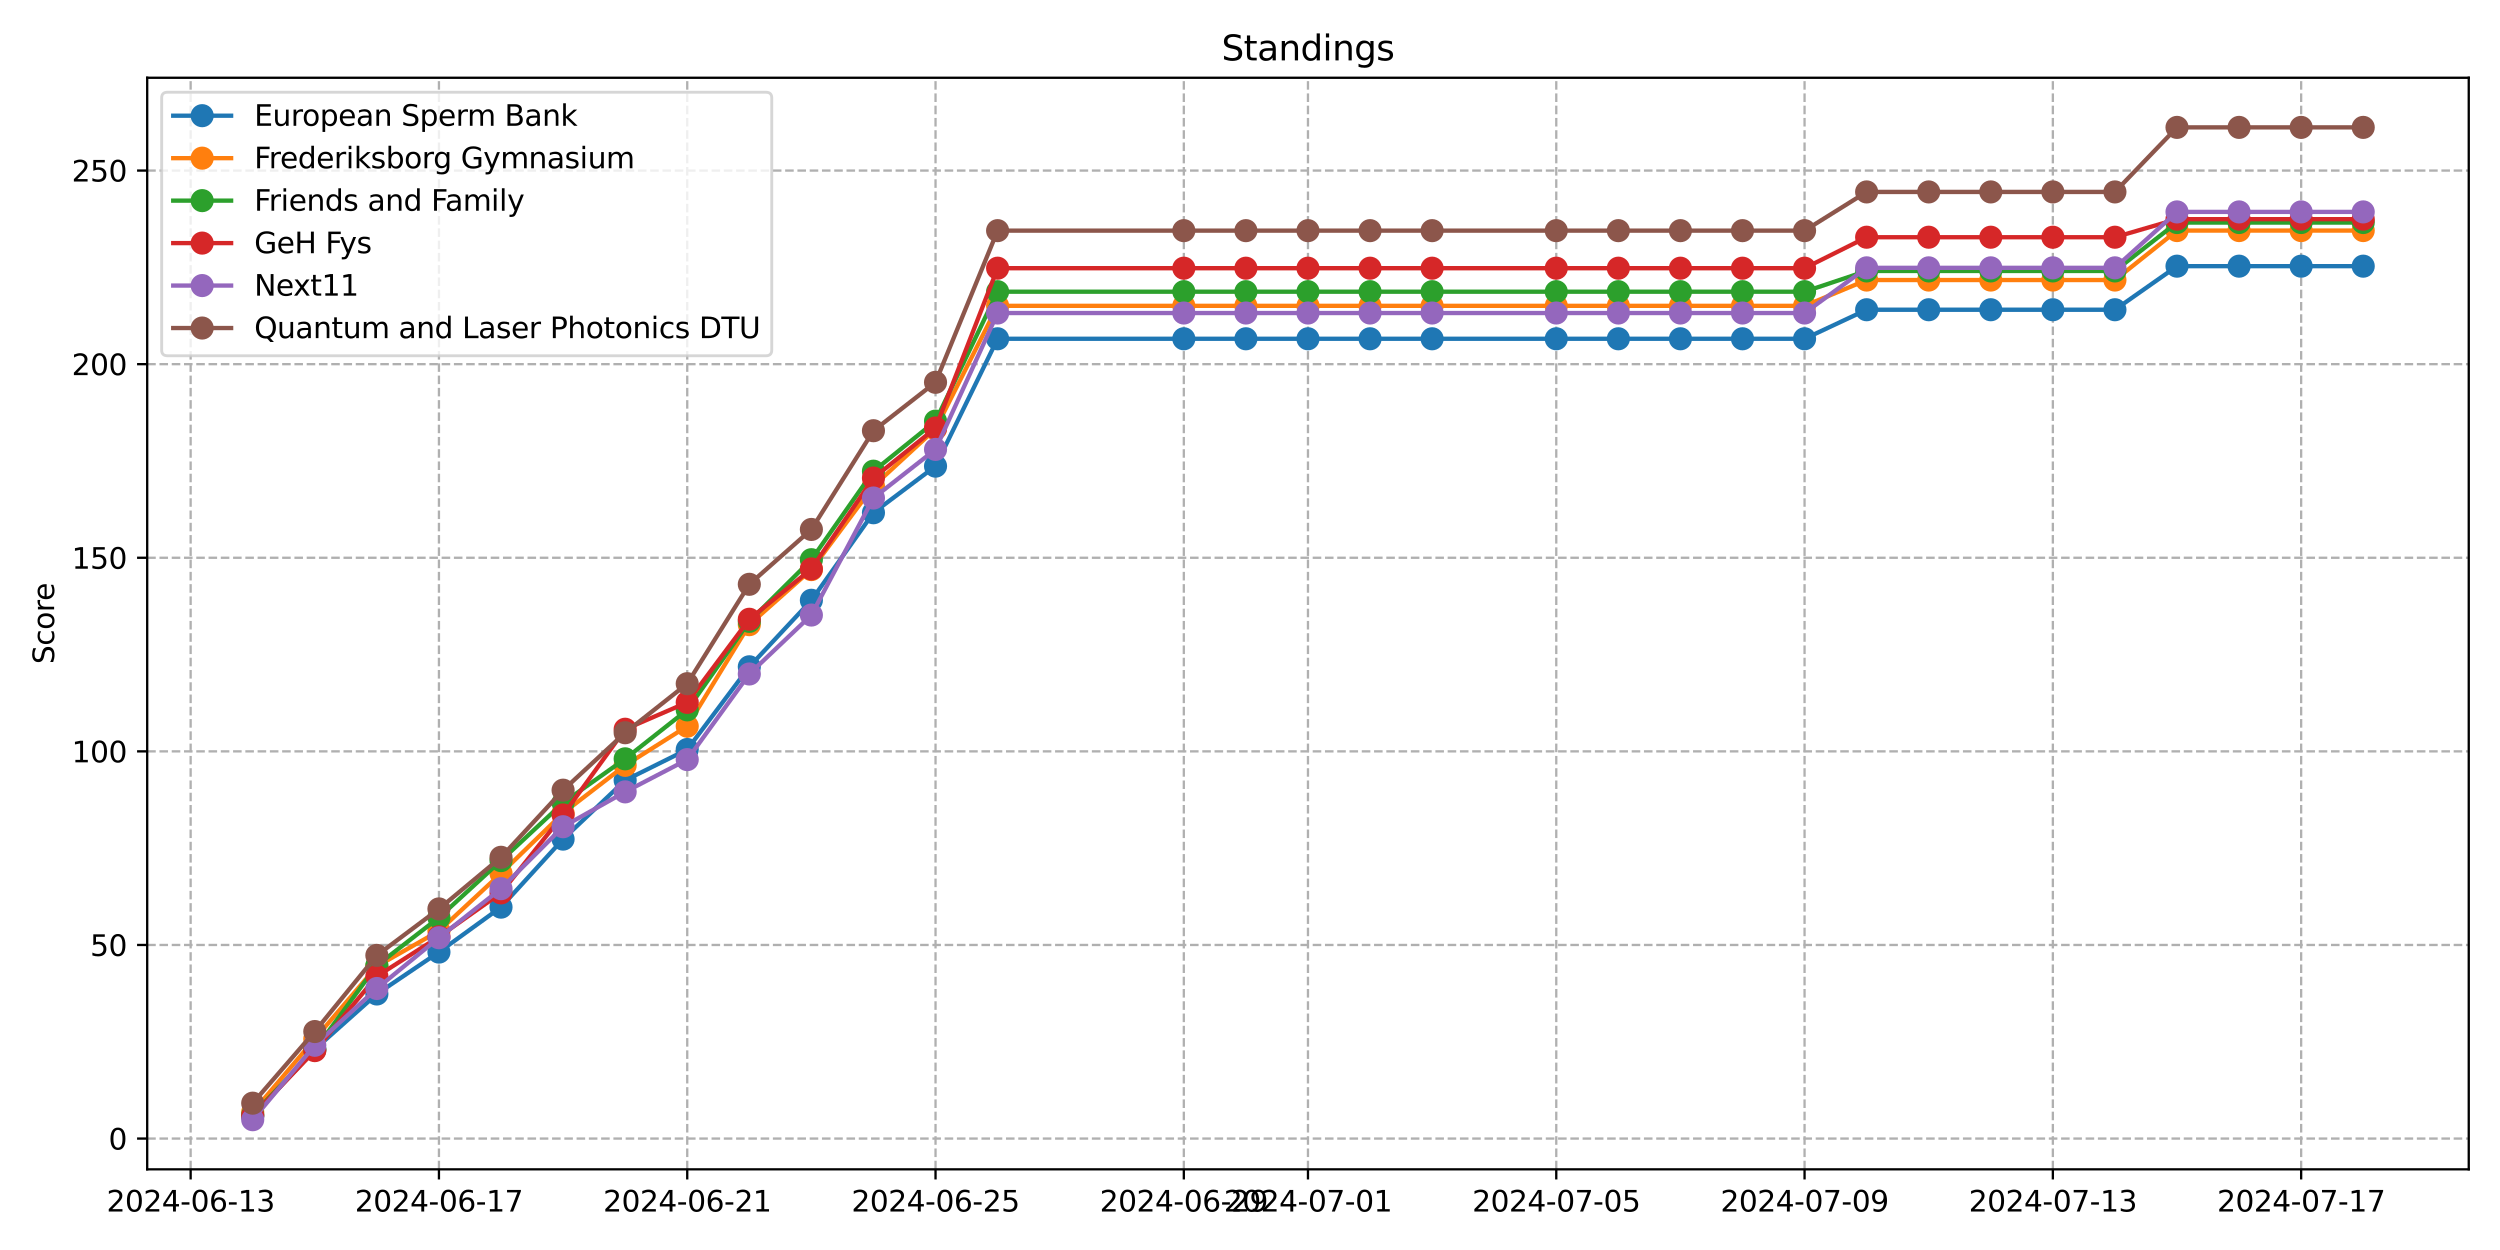 <?xml version="1.0" encoding="utf-8" standalone="no"?>
<!DOCTYPE svg PUBLIC "-//W3C//DTD SVG 1.1//EN"
  "http://www.w3.org/Graphics/SVG/1.1/DTD/svg11.dtd">
<svg xmlns:xlink="http://www.w3.org/1999/xlink" width="864pt" height="432pt" viewBox="0 0 864 432" xmlns="http://www.w3.org/2000/svg" version="1.1">
 <defs>
  <style type="text/css">*{stroke-linejoin: round; stroke-linecap: butt}</style>
 </defs>
 <g id="figure_1">
  <g id="patch_1">
   <path d="M 0 432 
L 864 432 
L 864 0 
L 0 0 
z
" style="fill: #ffffff"/>
  </g>
  <g id="axes_1">
   <g id="patch_2">
    <path d="M 50.87 404.12 
L 853.2 404.12 
L 853.2 26.88 
L 50.87 26.88 
z
" style="fill: #ffffff"/>
   </g>
   <g id="matplotlib.axis_1">
    <g id="xtick_1">
     <g id="line2d_1">
      <path d="M 65.887 404.12 
L 65.887 26.88 
" clip-path="url(#p7e5fb76a03)" style="fill: none; stroke-dasharray: 2.96,1.28; stroke-dashoffset: 0; stroke: #b0b0b0; stroke-width: 0.8"/>
     </g>
     <g id="line2d_2">
      <defs>
       <path id="mf7ff1de3b8" d="M 0 0 
L 0 3.5 
" style="stroke: #000000; stroke-width: 0.8"/>
      </defs>
      <g>
       <use xlink:href="#mf7ff1de3b8" x="65.887" y="404.12" style="stroke: #000000; stroke-width: 0.8"/>
      </g>
     </g>
     <g id="text_1">
      <!-- 2024-06-13 -->
      <g transform="translate(36.829 418.718) scale(0.1 -0.1)">
       <defs>
        <path id="DejaVuSans-32" d="M 1228 531 
L 3431 531 
L 3431 0 
L 469 0 
L 469 531 
Q 828 903 1448 1529 
Q 2069 2156 2228 2338 
Q 2531 2678 2651 2914 
Q 2772 3150 2772 3378 
Q 2772 3750 2511 3984 
Q 2250 4219 1831 4219 
Q 1534 4219 1204 4116 
Q 875 4013 500 3803 
L 500 4441 
Q 881 4594 1212 4672 
Q 1544 4750 1819 4750 
Q 2544 4750 2975 4387 
Q 3406 4025 3406 3419 
Q 3406 3131 3298 2873 
Q 3191 2616 2906 2266 
Q 2828 2175 2409 1742 
Q 1991 1309 1228 531 
z
" transform="scale(0.016)"/>
        <path id="DejaVuSans-30" d="M 2034 4250 
Q 1547 4250 1301 3770 
Q 1056 3291 1056 2328 
Q 1056 1369 1301 889 
Q 1547 409 2034 409 
Q 2525 409 2770 889 
Q 3016 1369 3016 2328 
Q 3016 3291 2770 3770 
Q 2525 4250 2034 4250 
z
M 2034 4750 
Q 2819 4750 3233 4129 
Q 3647 3509 3647 2328 
Q 3647 1150 3233 529 
Q 2819 -91 2034 -91 
Q 1250 -91 836 529 
Q 422 1150 422 2328 
Q 422 3509 836 4129 
Q 1250 4750 2034 4750 
z
" transform="scale(0.016)"/>
        <path id="DejaVuSans-34" d="M 2419 4116 
L 825 1625 
L 2419 1625 
L 2419 4116 
z
M 2253 4666 
L 3047 4666 
L 3047 1625 
L 3713 1625 
L 3713 1100 
L 3047 1100 
L 3047 0 
L 2419 0 
L 2419 1100 
L 313 1100 
L 313 1709 
L 2253 4666 
z
" transform="scale(0.016)"/>
        <path id="DejaVuSans-2d" d="M 313 2009 
L 1997 2009 
L 1997 1497 
L 313 1497 
L 313 2009 
z
" transform="scale(0.016)"/>
        <path id="DejaVuSans-36" d="M 2113 2584 
Q 1688 2584 1439 2293 
Q 1191 2003 1191 1497 
Q 1191 994 1439 701 
Q 1688 409 2113 409 
Q 2538 409 2786 701 
Q 3034 994 3034 1497 
Q 3034 2003 2786 2293 
Q 2538 2584 2113 2584 
z
M 3366 4563 
L 3366 3988 
Q 3128 4100 2886 4159 
Q 2644 4219 2406 4219 
Q 1781 4219 1451 3797 
Q 1122 3375 1075 2522 
Q 1259 2794 1537 2939 
Q 1816 3084 2150 3084 
Q 2853 3084 3261 2657 
Q 3669 2231 3669 1497 
Q 3669 778 3244 343 
Q 2819 -91 2113 -91 
Q 1303 -91 875 529 
Q 447 1150 447 2328 
Q 447 3434 972 4092 
Q 1497 4750 2381 4750 
Q 2619 4750 2861 4703 
Q 3103 4656 3366 4563 
z
" transform="scale(0.016)"/>
        <path id="DejaVuSans-31" d="M 794 531 
L 1825 531 
L 1825 4091 
L 703 3866 
L 703 4441 
L 1819 4666 
L 2450 4666 
L 2450 531 
L 3481 531 
L 3481 0 
L 794 0 
L 794 531 
z
" transform="scale(0.016)"/>
        <path id="DejaVuSans-33" d="M 2597 2516 
Q 3050 2419 3304 2112 
Q 3559 1806 3559 1356 
Q 3559 666 3084 287 
Q 2609 -91 1734 -91 
Q 1441 -91 1130 -33 
Q 819 25 488 141 
L 488 750 
Q 750 597 1062 519 
Q 1375 441 1716 441 
Q 2309 441 2620 675 
Q 2931 909 2931 1356 
Q 2931 1769 2642 2001 
Q 2353 2234 1838 2234 
L 1294 2234 
L 1294 2753 
L 1863 2753 
Q 2328 2753 2575 2939 
Q 2822 3125 2822 3475 
Q 2822 3834 2567 4026 
Q 2313 4219 1838 4219 
Q 1578 4219 1281 4162 
Q 984 4106 628 3988 
L 628 4550 
Q 988 4650 1302 4700 
Q 1616 4750 1894 4750 
Q 2613 4750 3031 4423 
Q 3450 4097 3450 3541 
Q 3450 3153 3228 2886 
Q 3006 2619 2597 2516 
z
" transform="scale(0.016)"/>
       </defs>
       <use xlink:href="#DejaVuSans-32"/>
       <use xlink:href="#DejaVuSans-30" x="63.623"/>
       <use xlink:href="#DejaVuSans-32" x="127.246"/>
       <use xlink:href="#DejaVuSans-34" x="190.869"/>
       <use xlink:href="#DejaVuSans-2d" x="254.492"/>
       <use xlink:href="#DejaVuSans-30" x="290.576"/>
       <use xlink:href="#DejaVuSans-36" x="354.199"/>
       <use xlink:href="#DejaVuSans-2d" x="417.822"/>
       <use xlink:href="#DejaVuSans-31" x="453.906"/>
       <use xlink:href="#DejaVuSans-33" x="517.529"/>
      </g>
     </g>
    </g>
    <g id="xtick_2">
     <g id="line2d_3">
      <path d="M 151.698 404.12 
L 151.698 26.88 
" clip-path="url(#p7e5fb76a03)" style="fill: none; stroke-dasharray: 2.96,1.28; stroke-dashoffset: 0; stroke: #b0b0b0; stroke-width: 0.8"/>
     </g>
     <g id="line2d_4">
      <g>
       <use xlink:href="#mf7ff1de3b8" x="151.698" y="404.12" style="stroke: #000000; stroke-width: 0.8"/>
      </g>
     </g>
     <g id="text_2">
      <!-- 2024-06-17 -->
      <g transform="translate(122.64 418.718) scale(0.1 -0.1)">
       <defs>
        <path id="DejaVuSans-37" d="M 525 4666 
L 3525 4666 
L 3525 4397 
L 1831 0 
L 1172 0 
L 2766 4134 
L 525 4134 
L 525 4666 
z
" transform="scale(0.016)"/>
       </defs>
       <use xlink:href="#DejaVuSans-32"/>
       <use xlink:href="#DejaVuSans-30" x="63.623"/>
       <use xlink:href="#DejaVuSans-32" x="127.246"/>
       <use xlink:href="#DejaVuSans-34" x="190.869"/>
       <use xlink:href="#DejaVuSans-2d" x="254.492"/>
       <use xlink:href="#DejaVuSans-30" x="290.576"/>
       <use xlink:href="#DejaVuSans-36" x="354.199"/>
       <use xlink:href="#DejaVuSans-2d" x="417.822"/>
       <use xlink:href="#DejaVuSans-31" x="453.906"/>
       <use xlink:href="#DejaVuSans-37" x="517.529"/>
      </g>
     </g>
    </g>
    <g id="xtick_3">
     <g id="line2d_5">
      <path d="M 237.508 404.12 
L 237.508 26.88 
" clip-path="url(#p7e5fb76a03)" style="fill: none; stroke-dasharray: 2.96,1.28; stroke-dashoffset: 0; stroke: #b0b0b0; stroke-width: 0.8"/>
     </g>
     <g id="line2d_6">
      <g>
       <use xlink:href="#mf7ff1de3b8" x="237.508" y="404.12" style="stroke: #000000; stroke-width: 0.8"/>
      </g>
     </g>
     <g id="text_3">
      <!-- 2024-06-21 -->
      <g transform="translate(208.45 418.718) scale(0.1 -0.1)">
       <use xlink:href="#DejaVuSans-32"/>
       <use xlink:href="#DejaVuSans-30" x="63.623"/>
       <use xlink:href="#DejaVuSans-32" x="127.246"/>
       <use xlink:href="#DejaVuSans-34" x="190.869"/>
       <use xlink:href="#DejaVuSans-2d" x="254.492"/>
       <use xlink:href="#DejaVuSans-30" x="290.576"/>
       <use xlink:href="#DejaVuSans-36" x="354.199"/>
       <use xlink:href="#DejaVuSans-2d" x="417.822"/>
       <use xlink:href="#DejaVuSans-32" x="453.906"/>
       <use xlink:href="#DejaVuSans-31" x="517.529"/>
      </g>
     </g>
    </g>
    <g id="xtick_4">
     <g id="line2d_7">
      <path d="M 323.319 404.12 
L 323.319 26.88 
" clip-path="url(#p7e5fb76a03)" style="fill: none; stroke-dasharray: 2.96,1.28; stroke-dashoffset: 0; stroke: #b0b0b0; stroke-width: 0.8"/>
     </g>
     <g id="line2d_8">
      <g>
       <use xlink:href="#mf7ff1de3b8" x="323.319" y="404.12" style="stroke: #000000; stroke-width: 0.8"/>
      </g>
     </g>
     <g id="text_4">
      <!-- 2024-06-25 -->
      <g transform="translate(294.261 418.718) scale(0.1 -0.1)">
       <defs>
        <path id="DejaVuSans-35" d="M 691 4666 
L 3169 4666 
L 3169 4134 
L 1269 4134 
L 1269 2991 
Q 1406 3038 1543 3061 
Q 1681 3084 1819 3084 
Q 2600 3084 3056 2656 
Q 3513 2228 3513 1497 
Q 3513 744 3044 326 
Q 2575 -91 1722 -91 
Q 1428 -91 1123 -41 
Q 819 9 494 109 
L 494 744 
Q 775 591 1075 516 
Q 1375 441 1709 441 
Q 2250 441 2565 725 
Q 2881 1009 2881 1497 
Q 2881 1984 2565 2268 
Q 2250 2553 1709 2553 
Q 1456 2553 1204 2497 
Q 953 2441 691 2322 
L 691 4666 
z
" transform="scale(0.016)"/>
       </defs>
       <use xlink:href="#DejaVuSans-32"/>
       <use xlink:href="#DejaVuSans-30" x="63.623"/>
       <use xlink:href="#DejaVuSans-32" x="127.246"/>
       <use xlink:href="#DejaVuSans-34" x="190.869"/>
       <use xlink:href="#DejaVuSans-2d" x="254.492"/>
       <use xlink:href="#DejaVuSans-30" x="290.576"/>
       <use xlink:href="#DejaVuSans-36" x="354.199"/>
       <use xlink:href="#DejaVuSans-2d" x="417.822"/>
       <use xlink:href="#DejaVuSans-32" x="453.906"/>
       <use xlink:href="#DejaVuSans-35" x="517.529"/>
      </g>
     </g>
    </g>
    <g id="xtick_5">
     <g id="line2d_9">
      <path d="M 409.13 404.12 
L 409.13 26.88 
" clip-path="url(#p7e5fb76a03)" style="fill: none; stroke-dasharray: 2.96,1.28; stroke-dashoffset: 0; stroke: #b0b0b0; stroke-width: 0.8"/>
     </g>
     <g id="line2d_10">
      <g>
       <use xlink:href="#mf7ff1de3b8" x="409.13" y="404.12" style="stroke: #000000; stroke-width: 0.8"/>
      </g>
     </g>
     <g id="text_5">
      <!-- 2024-06-29 -->
      <g transform="translate(380.072 418.718) scale(0.1 -0.1)">
       <defs>
        <path id="DejaVuSans-39" d="M 703 97 
L 703 672 
Q 941 559 1184 500 
Q 1428 441 1663 441 
Q 2288 441 2617 861 
Q 2947 1281 2994 2138 
Q 2813 1869 2534 1725 
Q 2256 1581 1919 1581 
Q 1219 1581 811 2004 
Q 403 2428 403 3163 
Q 403 3881 828 4315 
Q 1253 4750 1959 4750 
Q 2769 4750 3195 4129 
Q 3622 3509 3622 2328 
Q 3622 1225 3098 567 
Q 2575 -91 1691 -91 
Q 1453 -91 1209 -44 
Q 966 3 703 97 
z
M 1959 2075 
Q 2384 2075 2632 2365 
Q 2881 2656 2881 3163 
Q 2881 3666 2632 3958 
Q 2384 4250 1959 4250 
Q 1534 4250 1286 3958 
Q 1038 3666 1038 3163 
Q 1038 2656 1286 2365 
Q 1534 2075 1959 2075 
z
" transform="scale(0.016)"/>
       </defs>
       <use xlink:href="#DejaVuSans-32"/>
       <use xlink:href="#DejaVuSans-30" x="63.623"/>
       <use xlink:href="#DejaVuSans-32" x="127.246"/>
       <use xlink:href="#DejaVuSans-34" x="190.869"/>
       <use xlink:href="#DejaVuSans-2d" x="254.492"/>
       <use xlink:href="#DejaVuSans-30" x="290.576"/>
       <use xlink:href="#DejaVuSans-36" x="354.199"/>
       <use xlink:href="#DejaVuSans-2d" x="417.822"/>
       <use xlink:href="#DejaVuSans-32" x="453.906"/>
       <use xlink:href="#DejaVuSans-39" x="517.529"/>
      </g>
     </g>
    </g>
    <g id="xtick_6">
     <g id="line2d_11">
      <path d="M 452.035 404.12 
L 452.035 26.88 
" clip-path="url(#p7e5fb76a03)" style="fill: none; stroke-dasharray: 2.96,1.28; stroke-dashoffset: 0; stroke: #b0b0b0; stroke-width: 0.8"/>
     </g>
     <g id="line2d_12">
      <g>
       <use xlink:href="#mf7ff1de3b8" x="452.035" y="404.12" style="stroke: #000000; stroke-width: 0.8"/>
      </g>
     </g>
     <g id="text_6">
      <!-- 2024-07-01 -->
      <g transform="translate(422.977 418.718) scale(0.1 -0.1)">
       <use xlink:href="#DejaVuSans-32"/>
       <use xlink:href="#DejaVuSans-30" x="63.623"/>
       <use xlink:href="#DejaVuSans-32" x="127.246"/>
       <use xlink:href="#DejaVuSans-34" x="190.869"/>
       <use xlink:href="#DejaVuSans-2d" x="254.492"/>
       <use xlink:href="#DejaVuSans-30" x="290.576"/>
       <use xlink:href="#DejaVuSans-37" x="354.199"/>
       <use xlink:href="#DejaVuSans-2d" x="417.822"/>
       <use xlink:href="#DejaVuSans-30" x="453.906"/>
       <use xlink:href="#DejaVuSans-31" x="517.529"/>
      </g>
     </g>
    </g>
    <g id="xtick_7">
     <g id="line2d_13">
      <path d="M 537.846 404.12 
L 537.846 26.88 
" clip-path="url(#p7e5fb76a03)" style="fill: none; stroke-dasharray: 2.96,1.28; stroke-dashoffset: 0; stroke: #b0b0b0; stroke-width: 0.8"/>
     </g>
     <g id="line2d_14">
      <g>
       <use xlink:href="#mf7ff1de3b8" x="537.846" y="404.12" style="stroke: #000000; stroke-width: 0.8"/>
      </g>
     </g>
     <g id="text_7">
      <!-- 2024-07-05 -->
      <g transform="translate(508.788 418.718) scale(0.1 -0.1)">
       <use xlink:href="#DejaVuSans-32"/>
       <use xlink:href="#DejaVuSans-30" x="63.623"/>
       <use xlink:href="#DejaVuSans-32" x="127.246"/>
       <use xlink:href="#DejaVuSans-34" x="190.869"/>
       <use xlink:href="#DejaVuSans-2d" x="254.492"/>
       <use xlink:href="#DejaVuSans-30" x="290.576"/>
       <use xlink:href="#DejaVuSans-37" x="354.199"/>
       <use xlink:href="#DejaVuSans-2d" x="417.822"/>
       <use xlink:href="#DejaVuSans-30" x="453.906"/>
       <use xlink:href="#DejaVuSans-35" x="517.529"/>
      </g>
     </g>
    </g>
    <g id="xtick_8">
     <g id="line2d_15">
      <path d="M 623.656 404.12 
L 623.656 26.88 
" clip-path="url(#p7e5fb76a03)" style="fill: none; stroke-dasharray: 2.96,1.28; stroke-dashoffset: 0; stroke: #b0b0b0; stroke-width: 0.8"/>
     </g>
     <g id="line2d_16">
      <g>
       <use xlink:href="#mf7ff1de3b8" x="623.656" y="404.12" style="stroke: #000000; stroke-width: 0.8"/>
      </g>
     </g>
     <g id="text_8">
      <!-- 2024-07-09 -->
      <g transform="translate(594.599 418.718) scale(0.1 -0.1)">
       <use xlink:href="#DejaVuSans-32"/>
       <use xlink:href="#DejaVuSans-30" x="63.623"/>
       <use xlink:href="#DejaVuSans-32" x="127.246"/>
       <use xlink:href="#DejaVuSans-34" x="190.869"/>
       <use xlink:href="#DejaVuSans-2d" x="254.492"/>
       <use xlink:href="#DejaVuSans-30" x="290.576"/>
       <use xlink:href="#DejaVuSans-37" x="354.199"/>
       <use xlink:href="#DejaVuSans-2d" x="417.822"/>
       <use xlink:href="#DejaVuSans-30" x="453.906"/>
       <use xlink:href="#DejaVuSans-39" x="517.529"/>
      </g>
     </g>
    </g>
    <g id="xtick_9">
     <g id="line2d_17">
      <path d="M 709.467 404.12 
L 709.467 26.88 
" clip-path="url(#p7e5fb76a03)" style="fill: none; stroke-dasharray: 2.96,1.28; stroke-dashoffset: 0; stroke: #b0b0b0; stroke-width: 0.8"/>
     </g>
     <g id="line2d_18">
      <g>
       <use xlink:href="#mf7ff1de3b8" x="709.467" y="404.12" style="stroke: #000000; stroke-width: 0.8"/>
      </g>
     </g>
     <g id="text_9">
      <!-- 2024-07-13 -->
      <g transform="translate(680.409 418.718) scale(0.1 -0.1)">
       <use xlink:href="#DejaVuSans-32"/>
       <use xlink:href="#DejaVuSans-30" x="63.623"/>
       <use xlink:href="#DejaVuSans-32" x="127.246"/>
       <use xlink:href="#DejaVuSans-34" x="190.869"/>
       <use xlink:href="#DejaVuSans-2d" x="254.492"/>
       <use xlink:href="#DejaVuSans-30" x="290.576"/>
       <use xlink:href="#DejaVuSans-37" x="354.199"/>
       <use xlink:href="#DejaVuSans-2d" x="417.822"/>
       <use xlink:href="#DejaVuSans-31" x="453.906"/>
       <use xlink:href="#DejaVuSans-33" x="517.529"/>
      </g>
     </g>
    </g>
    <g id="xtick_10">
     <g id="line2d_19">
      <path d="M 795.278 404.12 
L 795.278 26.88 
" clip-path="url(#p7e5fb76a03)" style="fill: none; stroke-dasharray: 2.96,1.28; stroke-dashoffset: 0; stroke: #b0b0b0; stroke-width: 0.8"/>
     </g>
     <g id="line2d_20">
      <g>
       <use xlink:href="#mf7ff1de3b8" x="795.278" y="404.12" style="stroke: #000000; stroke-width: 0.8"/>
      </g>
     </g>
     <g id="text_10">
      <!-- 2024-07-17 -->
      <g transform="translate(766.22 418.718) scale(0.1 -0.1)">
       <use xlink:href="#DejaVuSans-32"/>
       <use xlink:href="#DejaVuSans-30" x="63.623"/>
       <use xlink:href="#DejaVuSans-32" x="127.246"/>
       <use xlink:href="#DejaVuSans-34" x="190.869"/>
       <use xlink:href="#DejaVuSans-2d" x="254.492"/>
       <use xlink:href="#DejaVuSans-30" x="290.576"/>
       <use xlink:href="#DejaVuSans-37" x="354.199"/>
       <use xlink:href="#DejaVuSans-2d" x="417.822"/>
       <use xlink:href="#DejaVuSans-31" x="453.906"/>
       <use xlink:href="#DejaVuSans-37" x="517.529"/>
      </g>
     </g>
    </g>
   </g>
   <g id="matplotlib.axis_2">
    <g id="ytick_1">
     <g id="line2d_21">
      <path d="M 50.87 393.493 
L 853.2 393.493 
" clip-path="url(#p7e5fb76a03)" style="fill: none; stroke-dasharray: 2.96,1.28; stroke-dashoffset: 0; stroke: #b0b0b0; stroke-width: 0.8"/>
     </g>
     <g id="line2d_22">
      <defs>
       <path id="m849b5c4ff2" d="M 0 0 
L -3.5 0 
" style="stroke: #000000; stroke-width: 0.8"/>
      </defs>
      <g>
       <use xlink:href="#m849b5c4ff2" x="50.87" y="393.493" style="stroke: #000000; stroke-width: 0.8"/>
      </g>
     </g>
     <g id="text_11">
      <!-- 0 -->
      <g transform="translate(37.508 397.292) scale(0.1 -0.1)">
       <use xlink:href="#DejaVuSans-30"/>
      </g>
     </g>
    </g>
    <g id="ytick_2">
     <g id="line2d_23">
      <path d="M 50.87 326.583 
L 853.2 326.583 
" clip-path="url(#p7e5fb76a03)" style="fill: none; stroke-dasharray: 2.96,1.28; stroke-dashoffset: 0; stroke: #b0b0b0; stroke-width: 0.8"/>
     </g>
     <g id="line2d_24">
      <g>
       <use xlink:href="#m849b5c4ff2" x="50.87" y="326.583" style="stroke: #000000; stroke-width: 0.8"/>
      </g>
     </g>
     <g id="text_12">
      <!-- 50 -->
      <g transform="translate(31.145 330.382) scale(0.1 -0.1)">
       <use xlink:href="#DejaVuSans-35"/>
       <use xlink:href="#DejaVuSans-30" x="63.623"/>
      </g>
     </g>
    </g>
    <g id="ytick_3">
     <g id="line2d_25">
      <path d="M 50.87 259.672 
L 853.2 259.672 
" clip-path="url(#p7e5fb76a03)" style="fill: none; stroke-dasharray: 2.96,1.28; stroke-dashoffset: 0; stroke: #b0b0b0; stroke-width: 0.8"/>
     </g>
     <g id="line2d_26">
      <g>
       <use xlink:href="#m849b5c4ff2" x="50.87" y="259.672" style="stroke: #000000; stroke-width: 0.8"/>
      </g>
     </g>
     <g id="text_13">
      <!-- 100 -->
      <g transform="translate(24.782 263.471) scale(0.1 -0.1)">
       <use xlink:href="#DejaVuSans-31"/>
       <use xlink:href="#DejaVuSans-30" x="63.623"/>
       <use xlink:href="#DejaVuSans-30" x="127.246"/>
      </g>
     </g>
    </g>
    <g id="ytick_4">
     <g id="line2d_27">
      <path d="M 50.87 192.762 
L 853.2 192.762 
" clip-path="url(#p7e5fb76a03)" style="fill: none; stroke-dasharray: 2.96,1.28; stroke-dashoffset: 0; stroke: #b0b0b0; stroke-width: 0.8"/>
     </g>
     <g id="line2d_28">
      <g>
       <use xlink:href="#m849b5c4ff2" x="50.87" y="192.762" style="stroke: #000000; stroke-width: 0.8"/>
      </g>
     </g>
     <g id="text_14">
      <!-- 150 -->
      <g transform="translate(24.782 196.561) scale(0.1 -0.1)">
       <use xlink:href="#DejaVuSans-31"/>
       <use xlink:href="#DejaVuSans-35" x="63.623"/>
       <use xlink:href="#DejaVuSans-30" x="127.246"/>
      </g>
     </g>
    </g>
    <g id="ytick_5">
     <g id="line2d_29">
      <path d="M 50.87 125.851 
L 853.2 125.851 
" clip-path="url(#p7e5fb76a03)" style="fill: none; stroke-dasharray: 2.96,1.28; stroke-dashoffset: 0; stroke: #b0b0b0; stroke-width: 0.8"/>
     </g>
     <g id="line2d_30">
      <g>
       <use xlink:href="#m849b5c4ff2" x="50.87" y="125.851" style="stroke: #000000; stroke-width: 0.8"/>
      </g>
     </g>
     <g id="text_15">
      <!-- 200 -->
      <g transform="translate(24.782 129.65) scale(0.1 -0.1)">
       <use xlink:href="#DejaVuSans-32"/>
       <use xlink:href="#DejaVuSans-30" x="63.623"/>
       <use xlink:href="#DejaVuSans-30" x="127.246"/>
      </g>
     </g>
    </g>
    <g id="ytick_6">
     <g id="line2d_31">
      <path d="M 50.87 58.941 
L 853.2 58.941 
" clip-path="url(#p7e5fb76a03)" style="fill: none; stroke-dasharray: 2.96,1.28; stroke-dashoffset: 0; stroke: #b0b0b0; stroke-width: 0.8"/>
     </g>
     <g id="line2d_32">
      <g>
       <use xlink:href="#m849b5c4ff2" x="50.87" y="58.941" style="stroke: #000000; stroke-width: 0.8"/>
      </g>
     </g>
     <g id="text_16">
      <!-- 250 -->
      <g transform="translate(24.782 62.74) scale(0.1 -0.1)">
       <use xlink:href="#DejaVuSans-32"/>
       <use xlink:href="#DejaVuSans-35" x="63.623"/>
       <use xlink:href="#DejaVuSans-30" x="127.246"/>
      </g>
     </g>
    </g>
    <g id="text_17">
     <!-- Score -->
     <g transform="translate(18.703 229.502) rotate(-90) scale(0.1 -0.1)">
      <defs>
       <path id="DejaVuSans-53" d="M 3425 4513 
L 3425 3897 
Q 3066 4069 2747 4153 
Q 2428 4238 2131 4238 
Q 1616 4238 1336 4038 
Q 1056 3838 1056 3469 
Q 1056 3159 1242 3001 
Q 1428 2844 1947 2747 
L 2328 2669 
Q 3034 2534 3370 2195 
Q 3706 1856 3706 1288 
Q 3706 609 3251 259 
Q 2797 -91 1919 -91 
Q 1588 -91 1214 -16 
Q 841 59 441 206 
L 441 856 
Q 825 641 1194 531 
Q 1563 422 1919 422 
Q 2459 422 2753 634 
Q 3047 847 3047 1241 
Q 3047 1584 2836 1778 
Q 2625 1972 2144 2069 
L 1759 2144 
Q 1053 2284 737 2584 
Q 422 2884 422 3419 
Q 422 4038 858 4394 
Q 1294 4750 2059 4750 
Q 2388 4750 2728 4690 
Q 3069 4631 3425 4513 
z
" transform="scale(0.016)"/>
       <path id="DejaVuSans-63" d="M 3122 3366 
L 3122 2828 
Q 2878 2963 2633 3030 
Q 2388 3097 2138 3097 
Q 1578 3097 1268 2742 
Q 959 2388 959 1747 
Q 959 1106 1268 751 
Q 1578 397 2138 397 
Q 2388 397 2633 464 
Q 2878 531 3122 666 
L 3122 134 
Q 2881 22 2623 -34 
Q 2366 -91 2075 -91 
Q 1284 -91 818 406 
Q 353 903 353 1747 
Q 353 2603 823 3093 
Q 1294 3584 2113 3584 
Q 2378 3584 2631 3529 
Q 2884 3475 3122 3366 
z
" transform="scale(0.016)"/>
       <path id="DejaVuSans-6f" d="M 1959 3097 
Q 1497 3097 1228 2736 
Q 959 2375 959 1747 
Q 959 1119 1226 758 
Q 1494 397 1959 397 
Q 2419 397 2687 759 
Q 2956 1122 2956 1747 
Q 2956 2369 2687 2733 
Q 2419 3097 1959 3097 
z
M 1959 3584 
Q 2709 3584 3137 3096 
Q 3566 2609 3566 1747 
Q 3566 888 3137 398 
Q 2709 -91 1959 -91 
Q 1206 -91 779 398 
Q 353 888 353 1747 
Q 353 2609 779 3096 
Q 1206 3584 1959 3584 
z
" transform="scale(0.016)"/>
       <path id="DejaVuSans-72" d="M 2631 2963 
Q 2534 3019 2420 3045 
Q 2306 3072 2169 3072 
Q 1681 3072 1420 2755 
Q 1159 2438 1159 1844 
L 1159 0 
L 581 0 
L 581 3500 
L 1159 3500 
L 1159 2956 
Q 1341 3275 1631 3429 
Q 1922 3584 2338 3584 
Q 2397 3584 2469 3576 
Q 2541 3569 2628 3553 
L 2631 2963 
z
" transform="scale(0.016)"/>
       <path id="DejaVuSans-65" d="M 3597 1894 
L 3597 1613 
L 953 1613 
Q 991 1019 1311 708 
Q 1631 397 2203 397 
Q 2534 397 2845 478 
Q 3156 559 3463 722 
L 3463 178 
Q 3153 47 2828 -22 
Q 2503 -91 2169 -91 
Q 1331 -91 842 396 
Q 353 884 353 1716 
Q 353 2575 817 3079 
Q 1281 3584 2069 3584 
Q 2775 3584 3186 3129 
Q 3597 2675 3597 1894 
z
M 3022 2063 
Q 3016 2534 2758 2815 
Q 2500 3097 2075 3097 
Q 1594 3097 1305 2825 
Q 1016 2553 972 2059 
L 3022 2063 
z
" transform="scale(0.016)"/>
      </defs>
      <use xlink:href="#DejaVuSans-53"/>
      <use xlink:href="#DejaVuSans-63" x="63.477"/>
      <use xlink:href="#DejaVuSans-6f" x="118.457"/>
      <use xlink:href="#DejaVuSans-72" x="179.639"/>
      <use xlink:href="#DejaVuSans-65" x="218.502"/>
     </g>
    </g>
   </g>
   <g id="line2d_33">
    <path d="M 87.34 385.773 
L 108.792 362.641 
L 130.245 343.524 
L 151.698 329.043 
L 173.15 313.51 
L 194.603 289.996 
L 216.056 269.684 
L 237.508 259.026 
L 258.961 230.445 
L 280.414 207.457 
L 301.866 177.204 
L 323.319 161.097 
L 344.772 117.08 
L 409.13 117.08 
L 430.582 117.08 
L 452.035 117.08 
L 473.488 117.08 
L 494.94 117.08 
L 537.846 117.08 
L 559.298 117.08 
L 580.751 117.08 
L 602.204 117.08 
L 623.656 117.08 
L 645.109 107.043 
L 666.562 107.043 
L 688.014 107.043 
L 709.467 107.043 
L 730.92 107.043 
L 752.372 91.988 
L 773.825 91.988 
L 795.278 91.988 
L 816.73 91.988 
" clip-path="url(#p7e5fb76a03)" style="fill: none; stroke: #1f77b4; stroke-width: 1.5; stroke-linecap: square"/>
    <defs>
     <path id="mb3c824de53" d="M 0 3.5 
C 0.928 3.5 1.819 3.131 2.475 2.475 
C 3.131 1.819 3.5 0.928 3.5 0 
C 3.5 -0.928 3.131 -1.819 2.475 -2.475 
C 1.819 -3.131 0.928 -3.5 0 -3.5 
C -0.928 -3.5 -1.819 -3.131 -2.475 -2.475 
C -3.131 -1.819 -3.5 -0.928 -3.5 0 
C -3.5 0.928 -3.131 1.819 -2.475 2.475 
C -1.819 3.131 -0.928 3.5 0 3.5 
z
" style="stroke: #1f77b4"/>
    </defs>
    <g clip-path="url(#p7e5fb76a03)">
     <use xlink:href="#mb3c824de53" x="87.34" y="385.773" style="fill: #1f77b4; stroke: #1f77b4"/>
     <use xlink:href="#mb3c824de53" x="108.792" y="362.641" style="fill: #1f77b4; stroke: #1f77b4"/>
     <use xlink:href="#mb3c824de53" x="130.245" y="343.524" style="fill: #1f77b4; stroke: #1f77b4"/>
     <use xlink:href="#mb3c824de53" x="151.698" y="329.043" style="fill: #1f77b4; stroke: #1f77b4"/>
     <use xlink:href="#mb3c824de53" x="173.15" y="313.51" style="fill: #1f77b4; stroke: #1f77b4"/>
     <use xlink:href="#mb3c824de53" x="194.603" y="289.996" style="fill: #1f77b4; stroke: #1f77b4"/>
     <use xlink:href="#mb3c824de53" x="216.056" y="269.684" style="fill: #1f77b4; stroke: #1f77b4"/>
     <use xlink:href="#mb3c824de53" x="237.508" y="259.026" style="fill: #1f77b4; stroke: #1f77b4"/>
     <use xlink:href="#mb3c824de53" x="258.961" y="230.445" style="fill: #1f77b4; stroke: #1f77b4"/>
     <use xlink:href="#mb3c824de53" x="280.414" y="207.457" style="fill: #1f77b4; stroke: #1f77b4"/>
     <use xlink:href="#mb3c824de53" x="301.866" y="177.204" style="fill: #1f77b4; stroke: #1f77b4"/>
     <use xlink:href="#mb3c824de53" x="323.319" y="161.097" style="fill: #1f77b4; stroke: #1f77b4"/>
     <use xlink:href="#mb3c824de53" x="344.772" y="117.08" style="fill: #1f77b4; stroke: #1f77b4"/>
     <use xlink:href="#mb3c824de53" x="409.13" y="117.08" style="fill: #1f77b4; stroke: #1f77b4"/>
     <use xlink:href="#mb3c824de53" x="430.582" y="117.08" style="fill: #1f77b4; stroke: #1f77b4"/>
     <use xlink:href="#mb3c824de53" x="452.035" y="117.08" style="fill: #1f77b4; stroke: #1f77b4"/>
     <use xlink:href="#mb3c824de53" x="473.488" y="117.08" style="fill: #1f77b4; stroke: #1f77b4"/>
     <use xlink:href="#mb3c824de53" x="494.94" y="117.08" style="fill: #1f77b4; stroke: #1f77b4"/>
     <use xlink:href="#mb3c824de53" x="537.846" y="117.08" style="fill: #1f77b4; stroke: #1f77b4"/>
     <use xlink:href="#mb3c824de53" x="559.298" y="117.08" style="fill: #1f77b4; stroke: #1f77b4"/>
     <use xlink:href="#mb3c824de53" x="580.751" y="117.08" style="fill: #1f77b4; stroke: #1f77b4"/>
     <use xlink:href="#mb3c824de53" x="602.204" y="117.08" style="fill: #1f77b4; stroke: #1f77b4"/>
     <use xlink:href="#mb3c824de53" x="623.656" y="117.08" style="fill: #1f77b4; stroke: #1f77b4"/>
     <use xlink:href="#mb3c824de53" x="645.109" y="107.043" style="fill: #1f77b4; stroke: #1f77b4"/>
     <use xlink:href="#mb3c824de53" x="666.562" y="107.043" style="fill: #1f77b4; stroke: #1f77b4"/>
     <use xlink:href="#mb3c824de53" x="688.014" y="107.043" style="fill: #1f77b4; stroke: #1f77b4"/>
     <use xlink:href="#mb3c824de53" x="709.467" y="107.043" style="fill: #1f77b4; stroke: #1f77b4"/>
     <use xlink:href="#mb3c824de53" x="730.92" y="107.043" style="fill: #1f77b4; stroke: #1f77b4"/>
     <use xlink:href="#mb3c824de53" x="752.372" y="91.988" style="fill: #1f77b4; stroke: #1f77b4"/>
     <use xlink:href="#mb3c824de53" x="773.825" y="91.988" style="fill: #1f77b4; stroke: #1f77b4"/>
     <use xlink:href="#mb3c824de53" x="795.278" y="91.988" style="fill: #1f77b4; stroke: #1f77b4"/>
     <use xlink:href="#mb3c824de53" x="816.73" y="91.988" style="fill: #1f77b4; stroke: #1f77b4"/>
    </g>
   </g>
   <g id="line2d_34">
    <path d="M 87.34 384.35 
L 108.792 359.073 
L 130.245 333.944 
L 151.698 321.752 
L 173.15 301.827 
L 194.603 281.011 
L 216.056 264.506 
L 237.508 250.975 
L 258.961 215.885 
L 280.414 196.852 
L 301.866 168.006 
L 323.319 148.231 
L 344.772 105.705 
L 409.13 105.705 
L 430.582 105.705 
L 452.035 105.705 
L 473.488 105.705 
L 494.94 105.705 
L 537.846 105.705 
L 559.298 105.705 
L 580.751 105.705 
L 602.204 105.705 
L 623.656 105.705 
L 645.109 96.784 
L 666.562 96.784 
L 688.014 96.784 
L 709.467 96.784 
L 730.92 96.784 
L 752.372 79.685 
L 773.825 79.685 
L 795.278 79.685 
L 816.73 79.685 
" clip-path="url(#p7e5fb76a03)" style="fill: none; stroke: #ff7f0e; stroke-width: 1.5; stroke-linecap: square"/>
    <defs>
     <path id="m4091f8313d" d="M 0 3.5 
C 0.928 3.5 1.819 3.131 2.475 2.475 
C 3.131 1.819 3.5 0.928 3.5 0 
C 3.5 -0.928 3.131 -1.819 2.475 -2.475 
C 1.819 -3.131 0.928 -3.5 0 -3.5 
C -0.928 -3.5 -1.819 -3.131 -2.475 -2.475 
C -3.131 -1.819 -3.5 -0.928 -3.5 0 
C -3.5 0.928 -3.131 1.819 -2.475 2.475 
C -1.819 3.131 -0.928 3.5 0 3.5 
z
" style="stroke: #ff7f0e"/>
    </defs>
    <g clip-path="url(#p7e5fb76a03)">
     <use xlink:href="#m4091f8313d" x="87.34" y="384.35" style="fill: #ff7f0e; stroke: #ff7f0e"/>
     <use xlink:href="#m4091f8313d" x="108.792" y="359.073" style="fill: #ff7f0e; stroke: #ff7f0e"/>
     <use xlink:href="#m4091f8313d" x="130.245" y="333.944" style="fill: #ff7f0e; stroke: #ff7f0e"/>
     <use xlink:href="#m4091f8313d" x="151.698" y="321.752" style="fill: #ff7f0e; stroke: #ff7f0e"/>
     <use xlink:href="#m4091f8313d" x="173.15" y="301.827" style="fill: #ff7f0e; stroke: #ff7f0e"/>
     <use xlink:href="#m4091f8313d" x="194.603" y="281.011" style="fill: #ff7f0e; stroke: #ff7f0e"/>
     <use xlink:href="#m4091f8313d" x="216.056" y="264.506" style="fill: #ff7f0e; stroke: #ff7f0e"/>
     <use xlink:href="#m4091f8313d" x="237.508" y="250.975" style="fill: #ff7f0e; stroke: #ff7f0e"/>
     <use xlink:href="#m4091f8313d" x="258.961" y="215.885" style="fill: #ff7f0e; stroke: #ff7f0e"/>
     <use xlink:href="#m4091f8313d" x="280.414" y="196.852" style="fill: #ff7f0e; stroke: #ff7f0e"/>
     <use xlink:href="#m4091f8313d" x="301.866" y="168.006" style="fill: #ff7f0e; stroke: #ff7f0e"/>
     <use xlink:href="#m4091f8313d" x="323.319" y="148.231" style="fill: #ff7f0e; stroke: #ff7f0e"/>
     <use xlink:href="#m4091f8313d" x="344.772" y="105.705" style="fill: #ff7f0e; stroke: #ff7f0e"/>
     <use xlink:href="#m4091f8313d" x="409.13" y="105.705" style="fill: #ff7f0e; stroke: #ff7f0e"/>
     <use xlink:href="#m4091f8313d" x="430.582" y="105.705" style="fill: #ff7f0e; stroke: #ff7f0e"/>
     <use xlink:href="#m4091f8313d" x="452.035" y="105.705" style="fill: #ff7f0e; stroke: #ff7f0e"/>
     <use xlink:href="#m4091f8313d" x="473.488" y="105.705" style="fill: #ff7f0e; stroke: #ff7f0e"/>
     <use xlink:href="#m4091f8313d" x="494.94" y="105.705" style="fill: #ff7f0e; stroke: #ff7f0e"/>
     <use xlink:href="#m4091f8313d" x="537.846" y="105.705" style="fill: #ff7f0e; stroke: #ff7f0e"/>
     <use xlink:href="#m4091f8313d" x="559.298" y="105.705" style="fill: #ff7f0e; stroke: #ff7f0e"/>
     <use xlink:href="#m4091f8313d" x="580.751" y="105.705" style="fill: #ff7f0e; stroke: #ff7f0e"/>
     <use xlink:href="#m4091f8313d" x="602.204" y="105.705" style="fill: #ff7f0e; stroke: #ff7f0e"/>
     <use xlink:href="#m4091f8313d" x="623.656" y="105.705" style="fill: #ff7f0e; stroke: #ff7f0e"/>
     <use xlink:href="#m4091f8313d" x="645.109" y="96.784" style="fill: #ff7f0e; stroke: #ff7f0e"/>
     <use xlink:href="#m4091f8313d" x="666.562" y="96.784" style="fill: #ff7f0e; stroke: #ff7f0e"/>
     <use xlink:href="#m4091f8313d" x="688.014" y="96.784" style="fill: #ff7f0e; stroke: #ff7f0e"/>
     <use xlink:href="#m4091f8313d" x="709.467" y="96.784" style="fill: #ff7f0e; stroke: #ff7f0e"/>
     <use xlink:href="#m4091f8313d" x="730.92" y="96.784" style="fill: #ff7f0e; stroke: #ff7f0e"/>
     <use xlink:href="#m4091f8313d" x="752.372" y="79.685" style="fill: #ff7f0e; stroke: #ff7f0e"/>
     <use xlink:href="#m4091f8313d" x="773.825" y="79.685" style="fill: #ff7f0e; stroke: #ff7f0e"/>
     <use xlink:href="#m4091f8313d" x="795.278" y="79.685" style="fill: #ff7f0e; stroke: #ff7f0e"/>
     <use xlink:href="#m4091f8313d" x="816.73" y="79.685" style="fill: #ff7f0e; stroke: #ff7f0e"/>
    </g>
   </g>
   <g id="line2d_35">
    <path d="M 87.34 385.27 
L 108.792 362.807 
L 130.245 333.653 
L 151.698 317.117 
L 173.15 297.426 
L 194.603 277.448 
L 216.056 262.25 
L 237.508 245.331 
L 258.961 214.744 
L 280.414 193.428 
L 301.866 162.84 
L 323.319 145.539 
L 344.772 100.805 
L 409.13 100.805 
L 430.582 100.805 
L 452.035 100.805 
L 473.488 100.805 
L 494.94 100.805 
L 537.846 100.805 
L 559.298 100.805 
L 580.751 100.805 
L 602.204 100.805 
L 623.656 100.805 
L 645.109 93.636 
L 666.562 93.636 
L 688.014 93.636 
L 709.467 93.636 
L 730.92 93.636 
L 752.372 76.908 
L 773.825 76.908 
L 795.278 76.908 
L 816.73 76.908 
" clip-path="url(#p7e5fb76a03)" style="fill: none; stroke: #2ca02c; stroke-width: 1.5; stroke-linecap: square"/>
    <defs>
     <path id="m21edcfe09b" d="M 0 3.5 
C 0.928 3.5 1.819 3.131 2.475 2.475 
C 3.131 1.819 3.5 0.928 3.5 0 
C 3.5 -0.928 3.131 -1.819 2.475 -2.475 
C 1.819 -3.131 0.928 -3.5 0 -3.5 
C -0.928 -3.5 -1.819 -3.131 -2.475 -2.475 
C -3.131 -1.819 -3.5 -0.928 -3.5 0 
C -3.5 0.928 -3.131 1.819 -2.475 2.475 
C -1.819 3.131 -0.928 3.5 0 3.5 
z
" style="stroke: #2ca02c"/>
    </defs>
    <g clip-path="url(#p7e5fb76a03)">
     <use xlink:href="#m21edcfe09b" x="87.34" y="385.27" style="fill: #2ca02c; stroke: #2ca02c"/>
     <use xlink:href="#m21edcfe09b" x="108.792" y="362.807" style="fill: #2ca02c; stroke: #2ca02c"/>
     <use xlink:href="#m21edcfe09b" x="130.245" y="333.653" style="fill: #2ca02c; stroke: #2ca02c"/>
     <use xlink:href="#m21edcfe09b" x="151.698" y="317.117" style="fill: #2ca02c; stroke: #2ca02c"/>
     <use xlink:href="#m21edcfe09b" x="173.15" y="297.426" style="fill: #2ca02c; stroke: #2ca02c"/>
     <use xlink:href="#m21edcfe09b" x="194.603" y="277.448" style="fill: #2ca02c; stroke: #2ca02c"/>
     <use xlink:href="#m21edcfe09b" x="216.056" y="262.25" style="fill: #2ca02c; stroke: #2ca02c"/>
     <use xlink:href="#m21edcfe09b" x="237.508" y="245.331" style="fill: #2ca02c; stroke: #2ca02c"/>
     <use xlink:href="#m21edcfe09b" x="258.961" y="214.744" style="fill: #2ca02c; stroke: #2ca02c"/>
     <use xlink:href="#m21edcfe09b" x="280.414" y="193.428" style="fill: #2ca02c; stroke: #2ca02c"/>
     <use xlink:href="#m21edcfe09b" x="301.866" y="162.84" style="fill: #2ca02c; stroke: #2ca02c"/>
     <use xlink:href="#m21edcfe09b" x="323.319" y="145.539" style="fill: #2ca02c; stroke: #2ca02c"/>
     <use xlink:href="#m21edcfe09b" x="344.772" y="100.805" style="fill: #2ca02c; stroke: #2ca02c"/>
     <use xlink:href="#m21edcfe09b" x="409.13" y="100.805" style="fill: #2ca02c; stroke: #2ca02c"/>
     <use xlink:href="#m21edcfe09b" x="430.582" y="100.805" style="fill: #2ca02c; stroke: #2ca02c"/>
     <use xlink:href="#m21edcfe09b" x="452.035" y="100.805" style="fill: #2ca02c; stroke: #2ca02c"/>
     <use xlink:href="#m21edcfe09b" x="473.488" y="100.805" style="fill: #2ca02c; stroke: #2ca02c"/>
     <use xlink:href="#m21edcfe09b" x="494.94" y="100.805" style="fill: #2ca02c; stroke: #2ca02c"/>
     <use xlink:href="#m21edcfe09b" x="537.846" y="100.805" style="fill: #2ca02c; stroke: #2ca02c"/>
     <use xlink:href="#m21edcfe09b" x="559.298" y="100.805" style="fill: #2ca02c; stroke: #2ca02c"/>
     <use xlink:href="#m21edcfe09b" x="580.751" y="100.805" style="fill: #2ca02c; stroke: #2ca02c"/>
     <use xlink:href="#m21edcfe09b" x="602.204" y="100.805" style="fill: #2ca02c; stroke: #2ca02c"/>
     <use xlink:href="#m21edcfe09b" x="623.656" y="100.805" style="fill: #2ca02c; stroke: #2ca02c"/>
     <use xlink:href="#m21edcfe09b" x="645.109" y="93.636" style="fill: #2ca02c; stroke: #2ca02c"/>
     <use xlink:href="#m21edcfe09b" x="666.562" y="93.636" style="fill: #2ca02c; stroke: #2ca02c"/>
     <use xlink:href="#m21edcfe09b" x="688.014" y="93.636" style="fill: #2ca02c; stroke: #2ca02c"/>
     <use xlink:href="#m21edcfe09b" x="709.467" y="93.636" style="fill: #2ca02c; stroke: #2ca02c"/>
     <use xlink:href="#m21edcfe09b" x="730.92" y="93.636" style="fill: #2ca02c; stroke: #2ca02c"/>
     <use xlink:href="#m21edcfe09b" x="752.372" y="76.908" style="fill: #2ca02c; stroke: #2ca02c"/>
     <use xlink:href="#m21edcfe09b" x="773.825" y="76.908" style="fill: #2ca02c; stroke: #2ca02c"/>
     <use xlink:href="#m21edcfe09b" x="795.278" y="76.908" style="fill: #2ca02c; stroke: #2ca02c"/>
     <use xlink:href="#m21edcfe09b" x="816.73" y="76.908" style="fill: #2ca02c; stroke: #2ca02c"/>
    </g>
   </g>
   <g id="line2d_36">
    <path d="M 87.34 385.577 
L 108.792 363.095 
L 130.245 337.402 
L 151.698 323.752 
L 173.15 308.586 
L 194.603 281.643 
L 216.056 252.024 
L 237.508 242.746 
L 258.961 214.019 
L 280.414 196.622 
L 301.866 165.219 
L 323.319 147.911 
L 344.772 92.688 
L 409.13 92.688 
L 430.582 92.688 
L 452.035 92.688 
L 473.488 92.688 
L 494.94 92.688 
L 537.846 92.688 
L 559.298 92.688 
L 580.751 92.688 
L 602.204 92.688 
L 623.656 92.688 
L 645.109 81.982 
L 666.562 81.982 
L 688.014 81.982 
L 709.467 81.982 
L 730.92 81.982 
L 752.372 75.737 
L 773.825 75.737 
L 795.278 75.737 
L 816.73 75.737 
" clip-path="url(#p7e5fb76a03)" style="fill: none; stroke: #d62728; stroke-width: 1.5; stroke-linecap: square"/>
    <defs>
     <path id="mcd16819f7a" d="M 0 3.5 
C 0.928 3.5 1.819 3.131 2.475 2.475 
C 3.131 1.819 3.5 0.928 3.5 0 
C 3.5 -0.928 3.131 -1.819 2.475 -2.475 
C 1.819 -3.131 0.928 -3.5 0 -3.5 
C -0.928 -3.5 -1.819 -3.131 -2.475 -2.475 
C -3.131 -1.819 -3.5 -0.928 -3.5 0 
C -3.5 0.928 -3.131 1.819 -2.475 2.475 
C -1.819 3.131 -0.928 3.5 0 3.5 
z
" style="stroke: #d62728"/>
    </defs>
    <g clip-path="url(#p7e5fb76a03)">
     <use xlink:href="#mcd16819f7a" x="87.34" y="385.577" style="fill: #d62728; stroke: #d62728"/>
     <use xlink:href="#mcd16819f7a" x="108.792" y="363.095" style="fill: #d62728; stroke: #d62728"/>
     <use xlink:href="#mcd16819f7a" x="130.245" y="337.402" style="fill: #d62728; stroke: #d62728"/>
     <use xlink:href="#mcd16819f7a" x="151.698" y="323.752" style="fill: #d62728; stroke: #d62728"/>
     <use xlink:href="#mcd16819f7a" x="173.15" y="308.586" style="fill: #d62728; stroke: #d62728"/>
     <use xlink:href="#mcd16819f7a" x="194.603" y="281.643" style="fill: #d62728; stroke: #d62728"/>
     <use xlink:href="#mcd16819f7a" x="216.056" y="252.024" style="fill: #d62728; stroke: #d62728"/>
     <use xlink:href="#mcd16819f7a" x="237.508" y="242.746" style="fill: #d62728; stroke: #d62728"/>
     <use xlink:href="#mcd16819f7a" x="258.961" y="214.019" style="fill: #d62728; stroke: #d62728"/>
     <use xlink:href="#mcd16819f7a" x="280.414" y="196.622" style="fill: #d62728; stroke: #d62728"/>
     <use xlink:href="#mcd16819f7a" x="301.866" y="165.219" style="fill: #d62728; stroke: #d62728"/>
     <use xlink:href="#mcd16819f7a" x="323.319" y="147.911" style="fill: #d62728; stroke: #d62728"/>
     <use xlink:href="#mcd16819f7a" x="344.772" y="92.688" style="fill: #d62728; stroke: #d62728"/>
     <use xlink:href="#mcd16819f7a" x="409.13" y="92.688" style="fill: #d62728; stroke: #d62728"/>
     <use xlink:href="#mcd16819f7a" x="430.582" y="92.688" style="fill: #d62728; stroke: #d62728"/>
     <use xlink:href="#mcd16819f7a" x="452.035" y="92.688" style="fill: #d62728; stroke: #d62728"/>
     <use xlink:href="#mcd16819f7a" x="473.488" y="92.688" style="fill: #d62728; stroke: #d62728"/>
     <use xlink:href="#mcd16819f7a" x="494.94" y="92.688" style="fill: #d62728; stroke: #d62728"/>
     <use xlink:href="#mcd16819f7a" x="537.846" y="92.688" style="fill: #d62728; stroke: #d62728"/>
     <use xlink:href="#mcd16819f7a" x="559.298" y="92.688" style="fill: #d62728; stroke: #d62728"/>
     <use xlink:href="#mcd16819f7a" x="580.751" y="92.688" style="fill: #d62728; stroke: #d62728"/>
     <use xlink:href="#mcd16819f7a" x="602.204" y="92.688" style="fill: #d62728; stroke: #d62728"/>
     <use xlink:href="#mcd16819f7a" x="623.656" y="92.688" style="fill: #d62728; stroke: #d62728"/>
     <use xlink:href="#mcd16819f7a" x="645.109" y="81.982" style="fill: #d62728; stroke: #d62728"/>
     <use xlink:href="#mcd16819f7a" x="666.562" y="81.982" style="fill: #d62728; stroke: #d62728"/>
     <use xlink:href="#mcd16819f7a" x="688.014" y="81.982" style="fill: #d62728; stroke: #d62728"/>
     <use xlink:href="#mcd16819f7a" x="709.467" y="81.982" style="fill: #d62728; stroke: #d62728"/>
     <use xlink:href="#mcd16819f7a" x="730.92" y="81.982" style="fill: #d62728; stroke: #d62728"/>
     <use xlink:href="#mcd16819f7a" x="752.372" y="75.737" style="fill: #d62728; stroke: #d62728"/>
     <use xlink:href="#mcd16819f7a" x="773.825" y="75.737" style="fill: #d62728; stroke: #d62728"/>
     <use xlink:href="#mcd16819f7a" x="795.278" y="75.737" style="fill: #d62728; stroke: #d62728"/>
     <use xlink:href="#mcd16819f7a" x="816.73" y="75.737" style="fill: #d62728; stroke: #d62728"/>
    </g>
   </g>
   <g id="line2d_37">
    <path d="M 87.34 386.973 
L 108.792 361.249 
L 130.245 341.622 
L 151.698 324.077 
L 173.15 307.126 
L 194.603 285.715 
L 216.056 273.671 
L 237.508 262.519 
L 258.961 232.93 
L 280.414 212.559 
L 301.866 172.116 
L 323.319 155.314 
L 344.772 108.179 
L 409.13 108.179 
L 430.582 108.179 
L 452.035 108.179 
L 473.488 108.179 
L 494.94 108.179 
L 537.846 108.179 
L 559.298 108.179 
L 580.751 108.179 
L 602.204 108.179 
L 623.656 108.179 
L 645.109 92.567 
L 666.562 92.567 
L 688.014 92.567 
L 709.467 92.567 
L 730.92 92.567 
L 752.372 73.237 
L 773.825 73.237 
L 795.278 73.237 
L 816.73 73.237 
" clip-path="url(#p7e5fb76a03)" style="fill: none; stroke: #9467bd; stroke-width: 1.5; stroke-linecap: square"/>
    <defs>
     <path id="m8cb1919138" d="M 0 3.5 
C 0.928 3.5 1.819 3.131 2.475 2.475 
C 3.131 1.819 3.5 0.928 3.5 0 
C 3.5 -0.928 3.131 -1.819 2.475 -2.475 
C 1.819 -3.131 0.928 -3.5 0 -3.5 
C -0.928 -3.5 -1.819 -3.131 -2.475 -2.475 
C -3.131 -1.819 -3.5 -0.928 -3.5 0 
C -3.5 0.928 -3.131 1.819 -2.475 2.475 
C -1.819 3.131 -0.928 3.5 0 3.5 
z
" style="stroke: #9467bd"/>
    </defs>
    <g clip-path="url(#p7e5fb76a03)">
     <use xlink:href="#m8cb1919138" x="87.34" y="386.973" style="fill: #9467bd; stroke: #9467bd"/>
     <use xlink:href="#m8cb1919138" x="108.792" y="361.249" style="fill: #9467bd; stroke: #9467bd"/>
     <use xlink:href="#m8cb1919138" x="130.245" y="341.622" style="fill: #9467bd; stroke: #9467bd"/>
     <use xlink:href="#m8cb1919138" x="151.698" y="324.077" style="fill: #9467bd; stroke: #9467bd"/>
     <use xlink:href="#m8cb1919138" x="173.15" y="307.126" style="fill: #9467bd; stroke: #9467bd"/>
     <use xlink:href="#m8cb1919138" x="194.603" y="285.715" style="fill: #9467bd; stroke: #9467bd"/>
     <use xlink:href="#m8cb1919138" x="216.056" y="273.671" style="fill: #9467bd; stroke: #9467bd"/>
     <use xlink:href="#m8cb1919138" x="237.508" y="262.519" style="fill: #9467bd; stroke: #9467bd"/>
     <use xlink:href="#m8cb1919138" x="258.961" y="232.93" style="fill: #9467bd; stroke: #9467bd"/>
     <use xlink:href="#m8cb1919138" x="280.414" y="212.559" style="fill: #9467bd; stroke: #9467bd"/>
     <use xlink:href="#m8cb1919138" x="301.866" y="172.116" style="fill: #9467bd; stroke: #9467bd"/>
     <use xlink:href="#m8cb1919138" x="323.319" y="155.314" style="fill: #9467bd; stroke: #9467bd"/>
     <use xlink:href="#m8cb1919138" x="344.772" y="108.179" style="fill: #9467bd; stroke: #9467bd"/>
     <use xlink:href="#m8cb1919138" x="409.13" y="108.179" style="fill: #9467bd; stroke: #9467bd"/>
     <use xlink:href="#m8cb1919138" x="430.582" y="108.179" style="fill: #9467bd; stroke: #9467bd"/>
     <use xlink:href="#m8cb1919138" x="452.035" y="108.179" style="fill: #9467bd; stroke: #9467bd"/>
     <use xlink:href="#m8cb1919138" x="473.488" y="108.179" style="fill: #9467bd; stroke: #9467bd"/>
     <use xlink:href="#m8cb1919138" x="494.94" y="108.179" style="fill: #9467bd; stroke: #9467bd"/>
     <use xlink:href="#m8cb1919138" x="537.846" y="108.179" style="fill: #9467bd; stroke: #9467bd"/>
     <use xlink:href="#m8cb1919138" x="559.298" y="108.179" style="fill: #9467bd; stroke: #9467bd"/>
     <use xlink:href="#m8cb1919138" x="580.751" y="108.179" style="fill: #9467bd; stroke: #9467bd"/>
     <use xlink:href="#m8cb1919138" x="602.204" y="108.179" style="fill: #9467bd; stroke: #9467bd"/>
     <use xlink:href="#m8cb1919138" x="623.656" y="108.179" style="fill: #9467bd; stroke: #9467bd"/>
     <use xlink:href="#m8cb1919138" x="645.109" y="92.567" style="fill: #9467bd; stroke: #9467bd"/>
     <use xlink:href="#m8cb1919138" x="666.562" y="92.567" style="fill: #9467bd; stroke: #9467bd"/>
     <use xlink:href="#m8cb1919138" x="688.014" y="92.567" style="fill: #9467bd; stroke: #9467bd"/>
     <use xlink:href="#m8cb1919138" x="709.467" y="92.567" style="fill: #9467bd; stroke: #9467bd"/>
     <use xlink:href="#m8cb1919138" x="730.92" y="92.567" style="fill: #9467bd; stroke: #9467bd"/>
     <use xlink:href="#m8cb1919138" x="752.372" y="73.237" style="fill: #9467bd; stroke: #9467bd"/>
     <use xlink:href="#m8cb1919138" x="773.825" y="73.237" style="fill: #9467bd; stroke: #9467bd"/>
     <use xlink:href="#m8cb1919138" x="795.278" y="73.237" style="fill: #9467bd; stroke: #9467bd"/>
     <use xlink:href="#m8cb1919138" x="816.73" y="73.237" style="fill: #9467bd; stroke: #9467bd"/>
    </g>
   </g>
   <g id="line2d_38">
    <path d="M 87.34 381.256 
L 108.792 356.499 
L 130.245 330.181 
L 151.698 314.123 
L 173.15 296.28 
L 194.603 273.084 
L 216.056 253.234 
L 237.508 236.283 
L 258.961 201.936 
L 280.414 182.978 
L 301.866 148.854 
L 323.319 132.126 
L 344.772 79.713 
L 409.13 79.713 
L 430.582 79.713 
L 452.035 79.713 
L 473.488 79.713 
L 494.94 79.713 
L 537.846 79.713 
L 559.298 79.713 
L 580.751 79.713 
L 602.204 79.713 
L 623.656 79.713 
L 645.109 66.331 
L 666.562 66.331 
L 688.014 66.331 
L 709.467 66.331 
L 730.92 66.331 
L 752.372 44.027 
L 773.825 44.027 
L 795.278 44.027 
L 816.73 44.027 
" clip-path="url(#p7e5fb76a03)" style="fill: none; stroke: #8c564b; stroke-width: 1.5; stroke-linecap: square"/>
    <defs>
     <path id="mab231cd1da" d="M 0 3.5 
C 0.928 3.5 1.819 3.131 2.475 2.475 
C 3.131 1.819 3.5 0.928 3.5 0 
C 3.5 -0.928 3.131 -1.819 2.475 -2.475 
C 1.819 -3.131 0.928 -3.5 0 -3.5 
C -0.928 -3.5 -1.819 -3.131 -2.475 -2.475 
C -3.131 -1.819 -3.5 -0.928 -3.5 0 
C -3.5 0.928 -3.131 1.819 -2.475 2.475 
C -1.819 3.131 -0.928 3.5 0 3.5 
z
" style="stroke: #8c564b"/>
    </defs>
    <g clip-path="url(#p7e5fb76a03)">
     <use xlink:href="#mab231cd1da" x="87.34" y="381.256" style="fill: #8c564b; stroke: #8c564b"/>
     <use xlink:href="#mab231cd1da" x="108.792" y="356.499" style="fill: #8c564b; stroke: #8c564b"/>
     <use xlink:href="#mab231cd1da" x="130.245" y="330.181" style="fill: #8c564b; stroke: #8c564b"/>
     <use xlink:href="#mab231cd1da" x="151.698" y="314.123" style="fill: #8c564b; stroke: #8c564b"/>
     <use xlink:href="#mab231cd1da" x="173.15" y="296.28" style="fill: #8c564b; stroke: #8c564b"/>
     <use xlink:href="#mab231cd1da" x="194.603" y="273.084" style="fill: #8c564b; stroke: #8c564b"/>
     <use xlink:href="#mab231cd1da" x="216.056" y="253.234" style="fill: #8c564b; stroke: #8c564b"/>
     <use xlink:href="#mab231cd1da" x="237.508" y="236.283" style="fill: #8c564b; stroke: #8c564b"/>
     <use xlink:href="#mab231cd1da" x="258.961" y="201.936" style="fill: #8c564b; stroke: #8c564b"/>
     <use xlink:href="#mab231cd1da" x="280.414" y="182.978" style="fill: #8c564b; stroke: #8c564b"/>
     <use xlink:href="#mab231cd1da" x="301.866" y="148.854" style="fill: #8c564b; stroke: #8c564b"/>
     <use xlink:href="#mab231cd1da" x="323.319" y="132.126" style="fill: #8c564b; stroke: #8c564b"/>
     <use xlink:href="#mab231cd1da" x="344.772" y="79.713" style="fill: #8c564b; stroke: #8c564b"/>
     <use xlink:href="#mab231cd1da" x="409.13" y="79.713" style="fill: #8c564b; stroke: #8c564b"/>
     <use xlink:href="#mab231cd1da" x="430.582" y="79.713" style="fill: #8c564b; stroke: #8c564b"/>
     <use xlink:href="#mab231cd1da" x="452.035" y="79.713" style="fill: #8c564b; stroke: #8c564b"/>
     <use xlink:href="#mab231cd1da" x="473.488" y="79.713" style="fill: #8c564b; stroke: #8c564b"/>
     <use xlink:href="#mab231cd1da" x="494.94" y="79.713" style="fill: #8c564b; stroke: #8c564b"/>
     <use xlink:href="#mab231cd1da" x="537.846" y="79.713" style="fill: #8c564b; stroke: #8c564b"/>
     <use xlink:href="#mab231cd1da" x="559.298" y="79.713" style="fill: #8c564b; stroke: #8c564b"/>
     <use xlink:href="#mab231cd1da" x="580.751" y="79.713" style="fill: #8c564b; stroke: #8c564b"/>
     <use xlink:href="#mab231cd1da" x="602.204" y="79.713" style="fill: #8c564b; stroke: #8c564b"/>
     <use xlink:href="#mab231cd1da" x="623.656" y="79.713" style="fill: #8c564b; stroke: #8c564b"/>
     <use xlink:href="#mab231cd1da" x="645.109" y="66.331" style="fill: #8c564b; stroke: #8c564b"/>
     <use xlink:href="#mab231cd1da" x="666.562" y="66.331" style="fill: #8c564b; stroke: #8c564b"/>
     <use xlink:href="#mab231cd1da" x="688.014" y="66.331" style="fill: #8c564b; stroke: #8c564b"/>
     <use xlink:href="#mab231cd1da" x="709.467" y="66.331" style="fill: #8c564b; stroke: #8c564b"/>
     <use xlink:href="#mab231cd1da" x="730.92" y="66.331" style="fill: #8c564b; stroke: #8c564b"/>
     <use xlink:href="#mab231cd1da" x="752.372" y="44.027" style="fill: #8c564b; stroke: #8c564b"/>
     <use xlink:href="#mab231cd1da" x="773.825" y="44.027" style="fill: #8c564b; stroke: #8c564b"/>
     <use xlink:href="#mab231cd1da" x="795.278" y="44.027" style="fill: #8c564b; stroke: #8c564b"/>
     <use xlink:href="#mab231cd1da" x="816.73" y="44.027" style="fill: #8c564b; stroke: #8c564b"/>
    </g>
   </g>
   <g id="patch_3">
    <path d="M 50.87 404.12 
L 50.87 26.88 
" style="fill: none; stroke: #000000; stroke-width: 0.8; stroke-linejoin: miter; stroke-linecap: square"/>
   </g>
   <g id="patch_4">
    <path d="M 853.2 404.12 
L 853.2 26.88 
" style="fill: none; stroke: #000000; stroke-width: 0.8; stroke-linejoin: miter; stroke-linecap: square"/>
   </g>
   <g id="patch_5">
    <path d="M 50.87 404.12 
L 853.2 404.12 
" style="fill: none; stroke: #000000; stroke-width: 0.8; stroke-linejoin: miter; stroke-linecap: square"/>
   </g>
   <g id="patch_6">
    <path d="M 50.87 26.88 
L 853.2 26.88 
" style="fill: none; stroke: #000000; stroke-width: 0.8; stroke-linejoin: miter; stroke-linecap: square"/>
   </g>
   <g id="text_18">
    <!-- Standings -->
    <g transform="translate(422.181 20.88) scale(0.12 -0.12)">
     <defs>
      <path id="DejaVuSans-74" d="M 1172 4494 
L 1172 3500 
L 2356 3500 
L 2356 3053 
L 1172 3053 
L 1172 1153 
Q 1172 725 1289 603 
Q 1406 481 1766 481 
L 2356 481 
L 2356 0 
L 1766 0 
Q 1100 0 847 248 
Q 594 497 594 1153 
L 594 3053 
L 172 3053 
L 172 3500 
L 594 3500 
L 594 4494 
L 1172 4494 
z
" transform="scale(0.016)"/>
      <path id="DejaVuSans-61" d="M 2194 1759 
Q 1497 1759 1228 1600 
Q 959 1441 959 1056 
Q 959 750 1161 570 
Q 1363 391 1709 391 
Q 2188 391 2477 730 
Q 2766 1069 2766 1631 
L 2766 1759 
L 2194 1759 
z
M 3341 1997 
L 3341 0 
L 2766 0 
L 2766 531 
Q 2569 213 2275 61 
Q 1981 -91 1556 -91 
Q 1019 -91 701 211 
Q 384 513 384 1019 
Q 384 1609 779 1909 
Q 1175 2209 1959 2209 
L 2766 2209 
L 2766 2266 
Q 2766 2663 2505 2880 
Q 2244 3097 1772 3097 
Q 1472 3097 1187 3025 
Q 903 2953 641 2809 
L 641 3341 
Q 956 3463 1253 3523 
Q 1550 3584 1831 3584 
Q 2591 3584 2966 3190 
Q 3341 2797 3341 1997 
z
" transform="scale(0.016)"/>
      <path id="DejaVuSans-6e" d="M 3513 2113 
L 3513 0 
L 2938 0 
L 2938 2094 
Q 2938 2591 2744 2837 
Q 2550 3084 2163 3084 
Q 1697 3084 1428 2787 
Q 1159 2491 1159 1978 
L 1159 0 
L 581 0 
L 581 3500 
L 1159 3500 
L 1159 2956 
Q 1366 3272 1645 3428 
Q 1925 3584 2291 3584 
Q 2894 3584 3203 3211 
Q 3513 2838 3513 2113 
z
" transform="scale(0.016)"/>
      <path id="DejaVuSans-64" d="M 2906 2969 
L 2906 4863 
L 3481 4863 
L 3481 0 
L 2906 0 
L 2906 525 
Q 2725 213 2448 61 
Q 2172 -91 1784 -91 
Q 1150 -91 751 415 
Q 353 922 353 1747 
Q 353 2572 751 3078 
Q 1150 3584 1784 3584 
Q 2172 3584 2448 3432 
Q 2725 3281 2906 2969 
z
M 947 1747 
Q 947 1113 1208 752 
Q 1469 391 1925 391 
Q 2381 391 2643 752 
Q 2906 1113 2906 1747 
Q 2906 2381 2643 2742 
Q 2381 3103 1925 3103 
Q 1469 3103 1208 2742 
Q 947 2381 947 1747 
z
" transform="scale(0.016)"/>
      <path id="DejaVuSans-69" d="M 603 3500 
L 1178 3500 
L 1178 0 
L 603 0 
L 603 3500 
z
M 603 4863 
L 1178 4863 
L 1178 4134 
L 603 4134 
L 603 4863 
z
" transform="scale(0.016)"/>
      <path id="DejaVuSans-67" d="M 2906 1791 
Q 2906 2416 2648 2759 
Q 2391 3103 1925 3103 
Q 1463 3103 1205 2759 
Q 947 2416 947 1791 
Q 947 1169 1205 825 
Q 1463 481 1925 481 
Q 2391 481 2648 825 
Q 2906 1169 2906 1791 
z
M 3481 434 
Q 3481 -459 3084 -895 
Q 2688 -1331 1869 -1331 
Q 1566 -1331 1297 -1286 
Q 1028 -1241 775 -1147 
L 775 -588 
Q 1028 -725 1275 -790 
Q 1522 -856 1778 -856 
Q 2344 -856 2625 -561 
Q 2906 -266 2906 331 
L 2906 616 
Q 2728 306 2450 153 
Q 2172 0 1784 0 
Q 1141 0 747 490 
Q 353 981 353 1791 
Q 353 2603 747 3093 
Q 1141 3584 1784 3584 
Q 2172 3584 2450 3431 
Q 2728 3278 2906 2969 
L 2906 3500 
L 3481 3500 
L 3481 434 
z
" transform="scale(0.016)"/>
      <path id="DejaVuSans-73" d="M 2834 3397 
L 2834 2853 
Q 2591 2978 2328 3040 
Q 2066 3103 1784 3103 
Q 1356 3103 1142 2972 
Q 928 2841 928 2578 
Q 928 2378 1081 2264 
Q 1234 2150 1697 2047 
L 1894 2003 
Q 2506 1872 2764 1633 
Q 3022 1394 3022 966 
Q 3022 478 2636 193 
Q 2250 -91 1575 -91 
Q 1294 -91 989 -36 
Q 684 19 347 128 
L 347 722 
Q 666 556 975 473 
Q 1284 391 1588 391 
Q 1994 391 2212 530 
Q 2431 669 2431 922 
Q 2431 1156 2273 1281 
Q 2116 1406 1581 1522 
L 1381 1569 
Q 847 1681 609 1914 
Q 372 2147 372 2553 
Q 372 3047 722 3315 
Q 1072 3584 1716 3584 
Q 2034 3584 2315 3537 
Q 2597 3491 2834 3397 
z
" transform="scale(0.016)"/>
     </defs>
     <use xlink:href="#DejaVuSans-53"/>
     <use xlink:href="#DejaVuSans-74" x="63.477"/>
     <use xlink:href="#DejaVuSans-61" x="102.686"/>
     <use xlink:href="#DejaVuSans-6e" x="163.965"/>
     <use xlink:href="#DejaVuSans-64" x="227.344"/>
     <use xlink:href="#DejaVuSans-69" x="290.82"/>
     <use xlink:href="#DejaVuSans-6e" x="318.604"/>
     <use xlink:href="#DejaVuSans-67" x="381.982"/>
     <use xlink:href="#DejaVuSans-73" x="445.459"/>
    </g>
   </g>
   <g id="legend_1">
    <g id="patch_7">
     <path d="M 57.87 122.949 
L 264.718 122.949 
Q 266.718 122.949 266.718 120.949 
L 266.718 33.88 
Q 266.718 31.88 264.718 31.88 
L 57.87 31.88 
Q 55.87 31.88 55.87 33.88 
L 55.87 120.949 
Q 55.87 122.949 57.87 122.949 
z
" style="fill: #ffffff; opacity: 0.8; stroke: #cccccc; stroke-linejoin: miter"/>
    </g>
    <g id="line2d_39">
     <path d="M 59.87 39.978 
L 69.87 39.978 
L 79.87 39.978 
" style="fill: none; stroke: #1f77b4; stroke-width: 1.5; stroke-linecap: square"/>
     <g>
      <use xlink:href="#mb3c824de53" x="69.87" y="39.978" style="fill: #1f77b4; stroke: #1f77b4"/>
     </g>
    </g>
    <g id="text_19">
     <!-- European Sperm Bank -->
     <g transform="translate(87.87 43.478) scale(0.1 -0.1)">
      <defs>
       <path id="DejaVuSans-45" d="M 628 4666 
L 3578 4666 
L 3578 4134 
L 1259 4134 
L 1259 2753 
L 3481 2753 
L 3481 2222 
L 1259 2222 
L 1259 531 
L 3634 531 
L 3634 0 
L 628 0 
L 628 4666 
z
" transform="scale(0.016)"/>
       <path id="DejaVuSans-75" d="M 544 1381 
L 544 3500 
L 1119 3500 
L 1119 1403 
Q 1119 906 1312 657 
Q 1506 409 1894 409 
Q 2359 409 2629 706 
Q 2900 1003 2900 1516 
L 2900 3500 
L 3475 3500 
L 3475 0 
L 2900 0 
L 2900 538 
Q 2691 219 2414 64 
Q 2138 -91 1772 -91 
Q 1169 -91 856 284 
Q 544 659 544 1381 
z
M 1991 3584 
L 1991 3584 
z
" transform="scale(0.016)"/>
       <path id="DejaVuSans-70" d="M 1159 525 
L 1159 -1331 
L 581 -1331 
L 581 3500 
L 1159 3500 
L 1159 2969 
Q 1341 3281 1617 3432 
Q 1894 3584 2278 3584 
Q 2916 3584 3314 3078 
Q 3713 2572 3713 1747 
Q 3713 922 3314 415 
Q 2916 -91 2278 -91 
Q 1894 -91 1617 61 
Q 1341 213 1159 525 
z
M 3116 1747 
Q 3116 2381 2855 2742 
Q 2594 3103 2138 3103 
Q 1681 3103 1420 2742 
Q 1159 2381 1159 1747 
Q 1159 1113 1420 752 
Q 1681 391 2138 391 
Q 2594 391 2855 752 
Q 3116 1113 3116 1747 
z
" transform="scale(0.016)"/>
       <path id="DejaVuSans-20" transform="scale(0.016)"/>
       <path id="DejaVuSans-6d" d="M 3328 2828 
Q 3544 3216 3844 3400 
Q 4144 3584 4550 3584 
Q 5097 3584 5394 3201 
Q 5691 2819 5691 2113 
L 5691 0 
L 5113 0 
L 5113 2094 
Q 5113 2597 4934 2840 
Q 4756 3084 4391 3084 
Q 3944 3084 3684 2787 
Q 3425 2491 3425 1978 
L 3425 0 
L 2847 0 
L 2847 2094 
Q 2847 2600 2669 2842 
Q 2491 3084 2119 3084 
Q 1678 3084 1418 2786 
Q 1159 2488 1159 1978 
L 1159 0 
L 581 0 
L 581 3500 
L 1159 3500 
L 1159 2956 
Q 1356 3278 1631 3431 
Q 1906 3584 2284 3584 
Q 2666 3584 2933 3390 
Q 3200 3197 3328 2828 
z
" transform="scale(0.016)"/>
       <path id="DejaVuSans-42" d="M 1259 2228 
L 1259 519 
L 2272 519 
Q 2781 519 3026 730 
Q 3272 941 3272 1375 
Q 3272 1813 3026 2020 
Q 2781 2228 2272 2228 
L 1259 2228 
z
M 1259 4147 
L 1259 2741 
L 2194 2741 
Q 2656 2741 2882 2914 
Q 3109 3088 3109 3444 
Q 3109 3797 2882 3972 
Q 2656 4147 2194 4147 
L 1259 4147 
z
M 628 4666 
L 2241 4666 
Q 2963 4666 3353 4366 
Q 3744 4066 3744 3513 
Q 3744 3084 3544 2831 
Q 3344 2578 2956 2516 
Q 3422 2416 3680 2098 
Q 3938 1781 3938 1306 
Q 3938 681 3513 340 
Q 3088 0 2303 0 
L 628 0 
L 628 4666 
z
" transform="scale(0.016)"/>
       <path id="DejaVuSans-6b" d="M 581 4863 
L 1159 4863 
L 1159 1991 
L 2875 3500 
L 3609 3500 
L 1753 1863 
L 3688 0 
L 2938 0 
L 1159 1709 
L 1159 0 
L 581 0 
L 581 4863 
z
" transform="scale(0.016)"/>
      </defs>
      <use xlink:href="#DejaVuSans-45"/>
      <use xlink:href="#DejaVuSans-75" x="63.184"/>
      <use xlink:href="#DejaVuSans-72" x="126.562"/>
      <use xlink:href="#DejaVuSans-6f" x="165.426"/>
      <use xlink:href="#DejaVuSans-70" x="226.607"/>
      <use xlink:href="#DejaVuSans-65" x="290.084"/>
      <use xlink:href="#DejaVuSans-61" x="351.607"/>
      <use xlink:href="#DejaVuSans-6e" x="412.887"/>
      <use xlink:href="#DejaVuSans-20" x="476.266"/>
      <use xlink:href="#DejaVuSans-53" x="508.053"/>
      <use xlink:href="#DejaVuSans-70" x="571.529"/>
      <use xlink:href="#DejaVuSans-65" x="635.006"/>
      <use xlink:href="#DejaVuSans-72" x="696.529"/>
      <use xlink:href="#DejaVuSans-6d" x="735.893"/>
      <use xlink:href="#DejaVuSans-20" x="833.305"/>
      <use xlink:href="#DejaVuSans-42" x="865.092"/>
      <use xlink:href="#DejaVuSans-61" x="933.695"/>
      <use xlink:href="#DejaVuSans-6e" x="994.975"/>
      <use xlink:href="#DejaVuSans-6b" x="1058.354"/>
     </g>
    </g>
    <g id="line2d_40">
     <path d="M 59.87 54.657 
L 69.87 54.657 
L 79.87 54.657 
" style="fill: none; stroke: #ff7f0e; stroke-width: 1.5; stroke-linecap: square"/>
     <g>
      <use xlink:href="#m4091f8313d" x="69.87" y="54.657" style="fill: #ff7f0e; stroke: #ff7f0e"/>
     </g>
    </g>
    <g id="text_20">
     <!-- Frederiksborg Gymnasium -->
     <g transform="translate(87.87 58.157) scale(0.1 -0.1)">
      <defs>
       <path id="DejaVuSans-46" d="M 628 4666 
L 3309 4666 
L 3309 4134 
L 1259 4134 
L 1259 2759 
L 3109 2759 
L 3109 2228 
L 1259 2228 
L 1259 0 
L 628 0 
L 628 4666 
z
" transform="scale(0.016)"/>
       <path id="DejaVuSans-62" d="M 3116 1747 
Q 3116 2381 2855 2742 
Q 2594 3103 2138 3103 
Q 1681 3103 1420 2742 
Q 1159 2381 1159 1747 
Q 1159 1113 1420 752 
Q 1681 391 2138 391 
Q 2594 391 2855 752 
Q 3116 1113 3116 1747 
z
M 1159 2969 
Q 1341 3281 1617 3432 
Q 1894 3584 2278 3584 
Q 2916 3584 3314 3078 
Q 3713 2572 3713 1747 
Q 3713 922 3314 415 
Q 2916 -91 2278 -91 
Q 1894 -91 1617 61 
Q 1341 213 1159 525 
L 1159 0 
L 581 0 
L 581 4863 
L 1159 4863 
L 1159 2969 
z
" transform="scale(0.016)"/>
       <path id="DejaVuSans-47" d="M 3809 666 
L 3809 1919 
L 2778 1919 
L 2778 2438 
L 4434 2438 
L 4434 434 
Q 4069 175 3628 42 
Q 3188 -91 2688 -91 
Q 1594 -91 976 548 
Q 359 1188 359 2328 
Q 359 3472 976 4111 
Q 1594 4750 2688 4750 
Q 3144 4750 3555 4637 
Q 3966 4525 4313 4306 
L 4313 3634 
Q 3963 3931 3569 4081 
Q 3175 4231 2741 4231 
Q 1884 4231 1454 3753 
Q 1025 3275 1025 2328 
Q 1025 1384 1454 906 
Q 1884 428 2741 428 
Q 3075 428 3337 486 
Q 3600 544 3809 666 
z
" transform="scale(0.016)"/>
       <path id="DejaVuSans-79" d="M 2059 -325 
Q 1816 -950 1584 -1140 
Q 1353 -1331 966 -1331 
L 506 -1331 
L 506 -850 
L 844 -850 
Q 1081 -850 1212 -737 
Q 1344 -625 1503 -206 
L 1606 56 
L 191 3500 
L 800 3500 
L 1894 763 
L 2988 3500 
L 3597 3500 
L 2059 -325 
z
" transform="scale(0.016)"/>
      </defs>
      <use xlink:href="#DejaVuSans-46"/>
      <use xlink:href="#DejaVuSans-72" x="50.27"/>
      <use xlink:href="#DejaVuSans-65" x="89.133"/>
      <use xlink:href="#DejaVuSans-64" x="150.656"/>
      <use xlink:href="#DejaVuSans-65" x="214.133"/>
      <use xlink:href="#DejaVuSans-72" x="275.656"/>
      <use xlink:href="#DejaVuSans-69" x="316.77"/>
      <use xlink:href="#DejaVuSans-6b" x="344.553"/>
      <use xlink:href="#DejaVuSans-73" x="402.463"/>
      <use xlink:href="#DejaVuSans-62" x="454.562"/>
      <use xlink:href="#DejaVuSans-6f" x="518.039"/>
      <use xlink:href="#DejaVuSans-72" x="579.221"/>
      <use xlink:href="#DejaVuSans-67" x="618.584"/>
      <use xlink:href="#DejaVuSans-20" x="682.061"/>
      <use xlink:href="#DejaVuSans-47" x="713.848"/>
      <use xlink:href="#DejaVuSans-79" x="791.338"/>
      <use xlink:href="#DejaVuSans-6d" x="850.518"/>
      <use xlink:href="#DejaVuSans-6e" x="947.93"/>
      <use xlink:href="#DejaVuSans-61" x="1011.309"/>
      <use xlink:href="#DejaVuSans-73" x="1072.588"/>
      <use xlink:href="#DejaVuSans-69" x="1124.688"/>
      <use xlink:href="#DejaVuSans-75" x="1152.471"/>
      <use xlink:href="#DejaVuSans-6d" x="1215.85"/>
     </g>
    </g>
    <g id="line2d_41">
     <path d="M 59.87 69.335 
L 69.87 69.335 
L 79.87 69.335 
" style="fill: none; stroke: #2ca02c; stroke-width: 1.5; stroke-linecap: square"/>
     <g>
      <use xlink:href="#m21edcfe09b" x="69.87" y="69.335" style="fill: #2ca02c; stroke: #2ca02c"/>
     </g>
    </g>
    <g id="text_21">
     <!-- Friends and Family -->
     <g transform="translate(87.87 72.835) scale(0.1 -0.1)">
      <defs>
       <path id="DejaVuSans-6c" d="M 603 4863 
L 1178 4863 
L 1178 0 
L 603 0 
L 603 4863 
z
" transform="scale(0.016)"/>
      </defs>
      <use xlink:href="#DejaVuSans-46"/>
      <use xlink:href="#DejaVuSans-72" x="50.27"/>
      <use xlink:href="#DejaVuSans-69" x="91.383"/>
      <use xlink:href="#DejaVuSans-65" x="119.166"/>
      <use xlink:href="#DejaVuSans-6e" x="180.689"/>
      <use xlink:href="#DejaVuSans-64" x="244.068"/>
      <use xlink:href="#DejaVuSans-73" x="307.545"/>
      <use xlink:href="#DejaVuSans-20" x="359.645"/>
      <use xlink:href="#DejaVuSans-61" x="391.432"/>
      <use xlink:href="#DejaVuSans-6e" x="452.711"/>
      <use xlink:href="#DejaVuSans-64" x="516.09"/>
      <use xlink:href="#DejaVuSans-20" x="579.566"/>
      <use xlink:href="#DejaVuSans-46" x="611.354"/>
      <use xlink:href="#DejaVuSans-61" x="659.748"/>
      <use xlink:href="#DejaVuSans-6d" x="721.027"/>
      <use xlink:href="#DejaVuSans-69" x="818.439"/>
      <use xlink:href="#DejaVuSans-6c" x="846.223"/>
      <use xlink:href="#DejaVuSans-79" x="874.006"/>
     </g>
    </g>
    <g id="line2d_42">
     <path d="M 59.87 84.013 
L 69.87 84.013 
L 79.87 84.013 
" style="fill: none; stroke: #d62728; stroke-width: 1.5; stroke-linecap: square"/>
     <g>
      <use xlink:href="#mcd16819f7a" x="69.87" y="84.013" style="fill: #d62728; stroke: #d62728"/>
     </g>
    </g>
    <g id="text_22">
     <!-- GeH Fys -->
     <g transform="translate(87.87 87.513) scale(0.1 -0.1)">
      <defs>
       <path id="DejaVuSans-48" d="M 628 4666 
L 1259 4666 
L 1259 2753 
L 3553 2753 
L 3553 4666 
L 4184 4666 
L 4184 0 
L 3553 0 
L 3553 2222 
L 1259 2222 
L 1259 0 
L 628 0 
L 628 4666 
z
" transform="scale(0.016)"/>
      </defs>
      <use xlink:href="#DejaVuSans-47"/>
      <use xlink:href="#DejaVuSans-65" x="77.49"/>
      <use xlink:href="#DejaVuSans-48" x="139.014"/>
      <use xlink:href="#DejaVuSans-20" x="214.209"/>
      <use xlink:href="#DejaVuSans-46" x="245.996"/>
      <use xlink:href="#DejaVuSans-79" x="294.391"/>
      <use xlink:href="#DejaVuSans-73" x="353.57"/>
     </g>
    </g>
    <g id="line2d_43">
     <path d="M 59.87 98.691 
L 69.87 98.691 
L 79.87 98.691 
" style="fill: none; stroke: #9467bd; stroke-width: 1.5; stroke-linecap: square"/>
     <g>
      <use xlink:href="#m8cb1919138" x="69.87" y="98.691" style="fill: #9467bd; stroke: #9467bd"/>
     </g>
    </g>
    <g id="text_23">
     <!-- Next11 -->
     <g transform="translate(87.87 102.191) scale(0.1 -0.1)">
      <defs>
       <path id="DejaVuSans-4e" d="M 628 4666 
L 1478 4666 
L 3547 763 
L 3547 4666 
L 4159 4666 
L 4159 0 
L 3309 0 
L 1241 3903 
L 1241 0 
L 628 0 
L 628 4666 
z
" transform="scale(0.016)"/>
       <path id="DejaVuSans-78" d="M 3513 3500 
L 2247 1797 
L 3578 0 
L 2900 0 
L 1881 1375 
L 863 0 
L 184 0 
L 1544 1831 
L 300 3500 
L 978 3500 
L 1906 2253 
L 2834 3500 
L 3513 3500 
z
" transform="scale(0.016)"/>
      </defs>
      <use xlink:href="#DejaVuSans-4e"/>
      <use xlink:href="#DejaVuSans-65" x="74.805"/>
      <use xlink:href="#DejaVuSans-78" x="134.578"/>
      <use xlink:href="#DejaVuSans-74" x="193.758"/>
      <use xlink:href="#DejaVuSans-31" x="232.967"/>
      <use xlink:href="#DejaVuSans-31" x="296.59"/>
     </g>
    </g>
    <g id="line2d_44">
     <path d="M 59.87 113.369 
L 69.87 113.369 
L 79.87 113.369 
" style="fill: none; stroke: #8c564b; stroke-width: 1.5; stroke-linecap: square"/>
     <g>
      <use xlink:href="#mab231cd1da" x="69.87" y="113.369" style="fill: #8c564b; stroke: #8c564b"/>
     </g>
    </g>
    <g id="text_24">
     <!-- Quantum and Laser Photonics DTU -->
     <g transform="translate(87.87 116.869) scale(0.1 -0.1)">
      <defs>
       <path id="DejaVuSans-51" d="M 2522 4238 
Q 1834 4238 1429 3725 
Q 1025 3213 1025 2328 
Q 1025 1447 1429 934 
Q 1834 422 2522 422 
Q 3209 422 3611 934 
Q 4013 1447 4013 2328 
Q 4013 3213 3611 3725 
Q 3209 4238 2522 4238 
z
M 3406 84 
L 4238 -825 
L 3475 -825 
L 2784 -78 
Q 2681 -84 2626 -87 
Q 2572 -91 2522 -91 
Q 1538 -91 948 567 
Q 359 1225 359 2328 
Q 359 3434 948 4092 
Q 1538 4750 2522 4750 
Q 3503 4750 4090 4092 
Q 4678 3434 4678 2328 
Q 4678 1516 4351 937 
Q 4025 359 3406 84 
z
" transform="scale(0.016)"/>
       <path id="DejaVuSans-4c" d="M 628 4666 
L 1259 4666 
L 1259 531 
L 3531 531 
L 3531 0 
L 628 0 
L 628 4666 
z
" transform="scale(0.016)"/>
       <path id="DejaVuSans-50" d="M 1259 4147 
L 1259 2394 
L 2053 2394 
Q 2494 2394 2734 2622 
Q 2975 2850 2975 3272 
Q 2975 3691 2734 3919 
Q 2494 4147 2053 4147 
L 1259 4147 
z
M 628 4666 
L 2053 4666 
Q 2838 4666 3239 4311 
Q 3641 3956 3641 3272 
Q 3641 2581 3239 2228 
Q 2838 1875 2053 1875 
L 1259 1875 
L 1259 0 
L 628 0 
L 628 4666 
z
" transform="scale(0.016)"/>
       <path id="DejaVuSans-68" d="M 3513 2113 
L 3513 0 
L 2938 0 
L 2938 2094 
Q 2938 2591 2744 2837 
Q 2550 3084 2163 3084 
Q 1697 3084 1428 2787 
Q 1159 2491 1159 1978 
L 1159 0 
L 581 0 
L 581 4863 
L 1159 4863 
L 1159 2956 
Q 1366 3272 1645 3428 
Q 1925 3584 2291 3584 
Q 2894 3584 3203 3211 
Q 3513 2838 3513 2113 
z
" transform="scale(0.016)"/>
       <path id="DejaVuSans-44" d="M 1259 4147 
L 1259 519 
L 2022 519 
Q 2988 519 3436 956 
Q 3884 1394 3884 2338 
Q 3884 3275 3436 3711 
Q 2988 4147 2022 4147 
L 1259 4147 
z
M 628 4666 
L 1925 4666 
Q 3281 4666 3915 4102 
Q 4550 3538 4550 2338 
Q 4550 1131 3912 565 
Q 3275 0 1925 0 
L 628 0 
L 628 4666 
z
" transform="scale(0.016)"/>
       <path id="DejaVuSans-54" d="M -19 4666 
L 3928 4666 
L 3928 4134 
L 2272 4134 
L 2272 0 
L 1638 0 
L 1638 4134 
L -19 4134 
L -19 4666 
z
" transform="scale(0.016)"/>
       <path id="DejaVuSans-55" d="M 556 4666 
L 1191 4666 
L 1191 1831 
Q 1191 1081 1462 751 
Q 1734 422 2344 422 
Q 2950 422 3222 751 
Q 3494 1081 3494 1831 
L 3494 4666 
L 4128 4666 
L 4128 1753 
Q 4128 841 3676 375 
Q 3225 -91 2344 -91 
Q 1459 -91 1007 375 
Q 556 841 556 1753 
L 556 4666 
z
" transform="scale(0.016)"/>
      </defs>
      <use xlink:href="#DejaVuSans-51"/>
      <use xlink:href="#DejaVuSans-75" x="78.711"/>
      <use xlink:href="#DejaVuSans-61" x="142.09"/>
      <use xlink:href="#DejaVuSans-6e" x="203.369"/>
      <use xlink:href="#DejaVuSans-74" x="266.748"/>
      <use xlink:href="#DejaVuSans-75" x="305.957"/>
      <use xlink:href="#DejaVuSans-6d" x="369.336"/>
      <use xlink:href="#DejaVuSans-20" x="466.748"/>
      <use xlink:href="#DejaVuSans-61" x="498.535"/>
      <use xlink:href="#DejaVuSans-6e" x="559.814"/>
      <use xlink:href="#DejaVuSans-64" x="623.193"/>
      <use xlink:href="#DejaVuSans-20" x="686.67"/>
      <use xlink:href="#DejaVuSans-4c" x="718.457"/>
      <use xlink:href="#DejaVuSans-61" x="774.17"/>
      <use xlink:href="#DejaVuSans-73" x="835.449"/>
      <use xlink:href="#DejaVuSans-65" x="887.549"/>
      <use xlink:href="#DejaVuSans-72" x="949.072"/>
      <use xlink:href="#DejaVuSans-20" x="990.186"/>
      <use xlink:href="#DejaVuSans-50" x="1021.973"/>
      <use xlink:href="#DejaVuSans-68" x="1082.275"/>
      <use xlink:href="#DejaVuSans-6f" x="1145.654"/>
      <use xlink:href="#DejaVuSans-74" x="1206.836"/>
      <use xlink:href="#DejaVuSans-6f" x="1246.045"/>
      <use xlink:href="#DejaVuSans-6e" x="1307.227"/>
      <use xlink:href="#DejaVuSans-69" x="1370.605"/>
      <use xlink:href="#DejaVuSans-63" x="1398.389"/>
      <use xlink:href="#DejaVuSans-73" x="1453.369"/>
      <use xlink:href="#DejaVuSans-20" x="1505.469"/>
      <use xlink:href="#DejaVuSans-44" x="1537.256"/>
      <use xlink:href="#DejaVuSans-54" x="1614.258"/>
      <use xlink:href="#DejaVuSans-55" x="1675.342"/>
     </g>
    </g>
   </g>
  </g>
 </g>
 <defs>
  <clipPath id="p7e5fb76a03">
   <rect x="50.87" y="26.88" width="802.33" height="377.24"/>
  </clipPath>
 </defs>
</svg>
